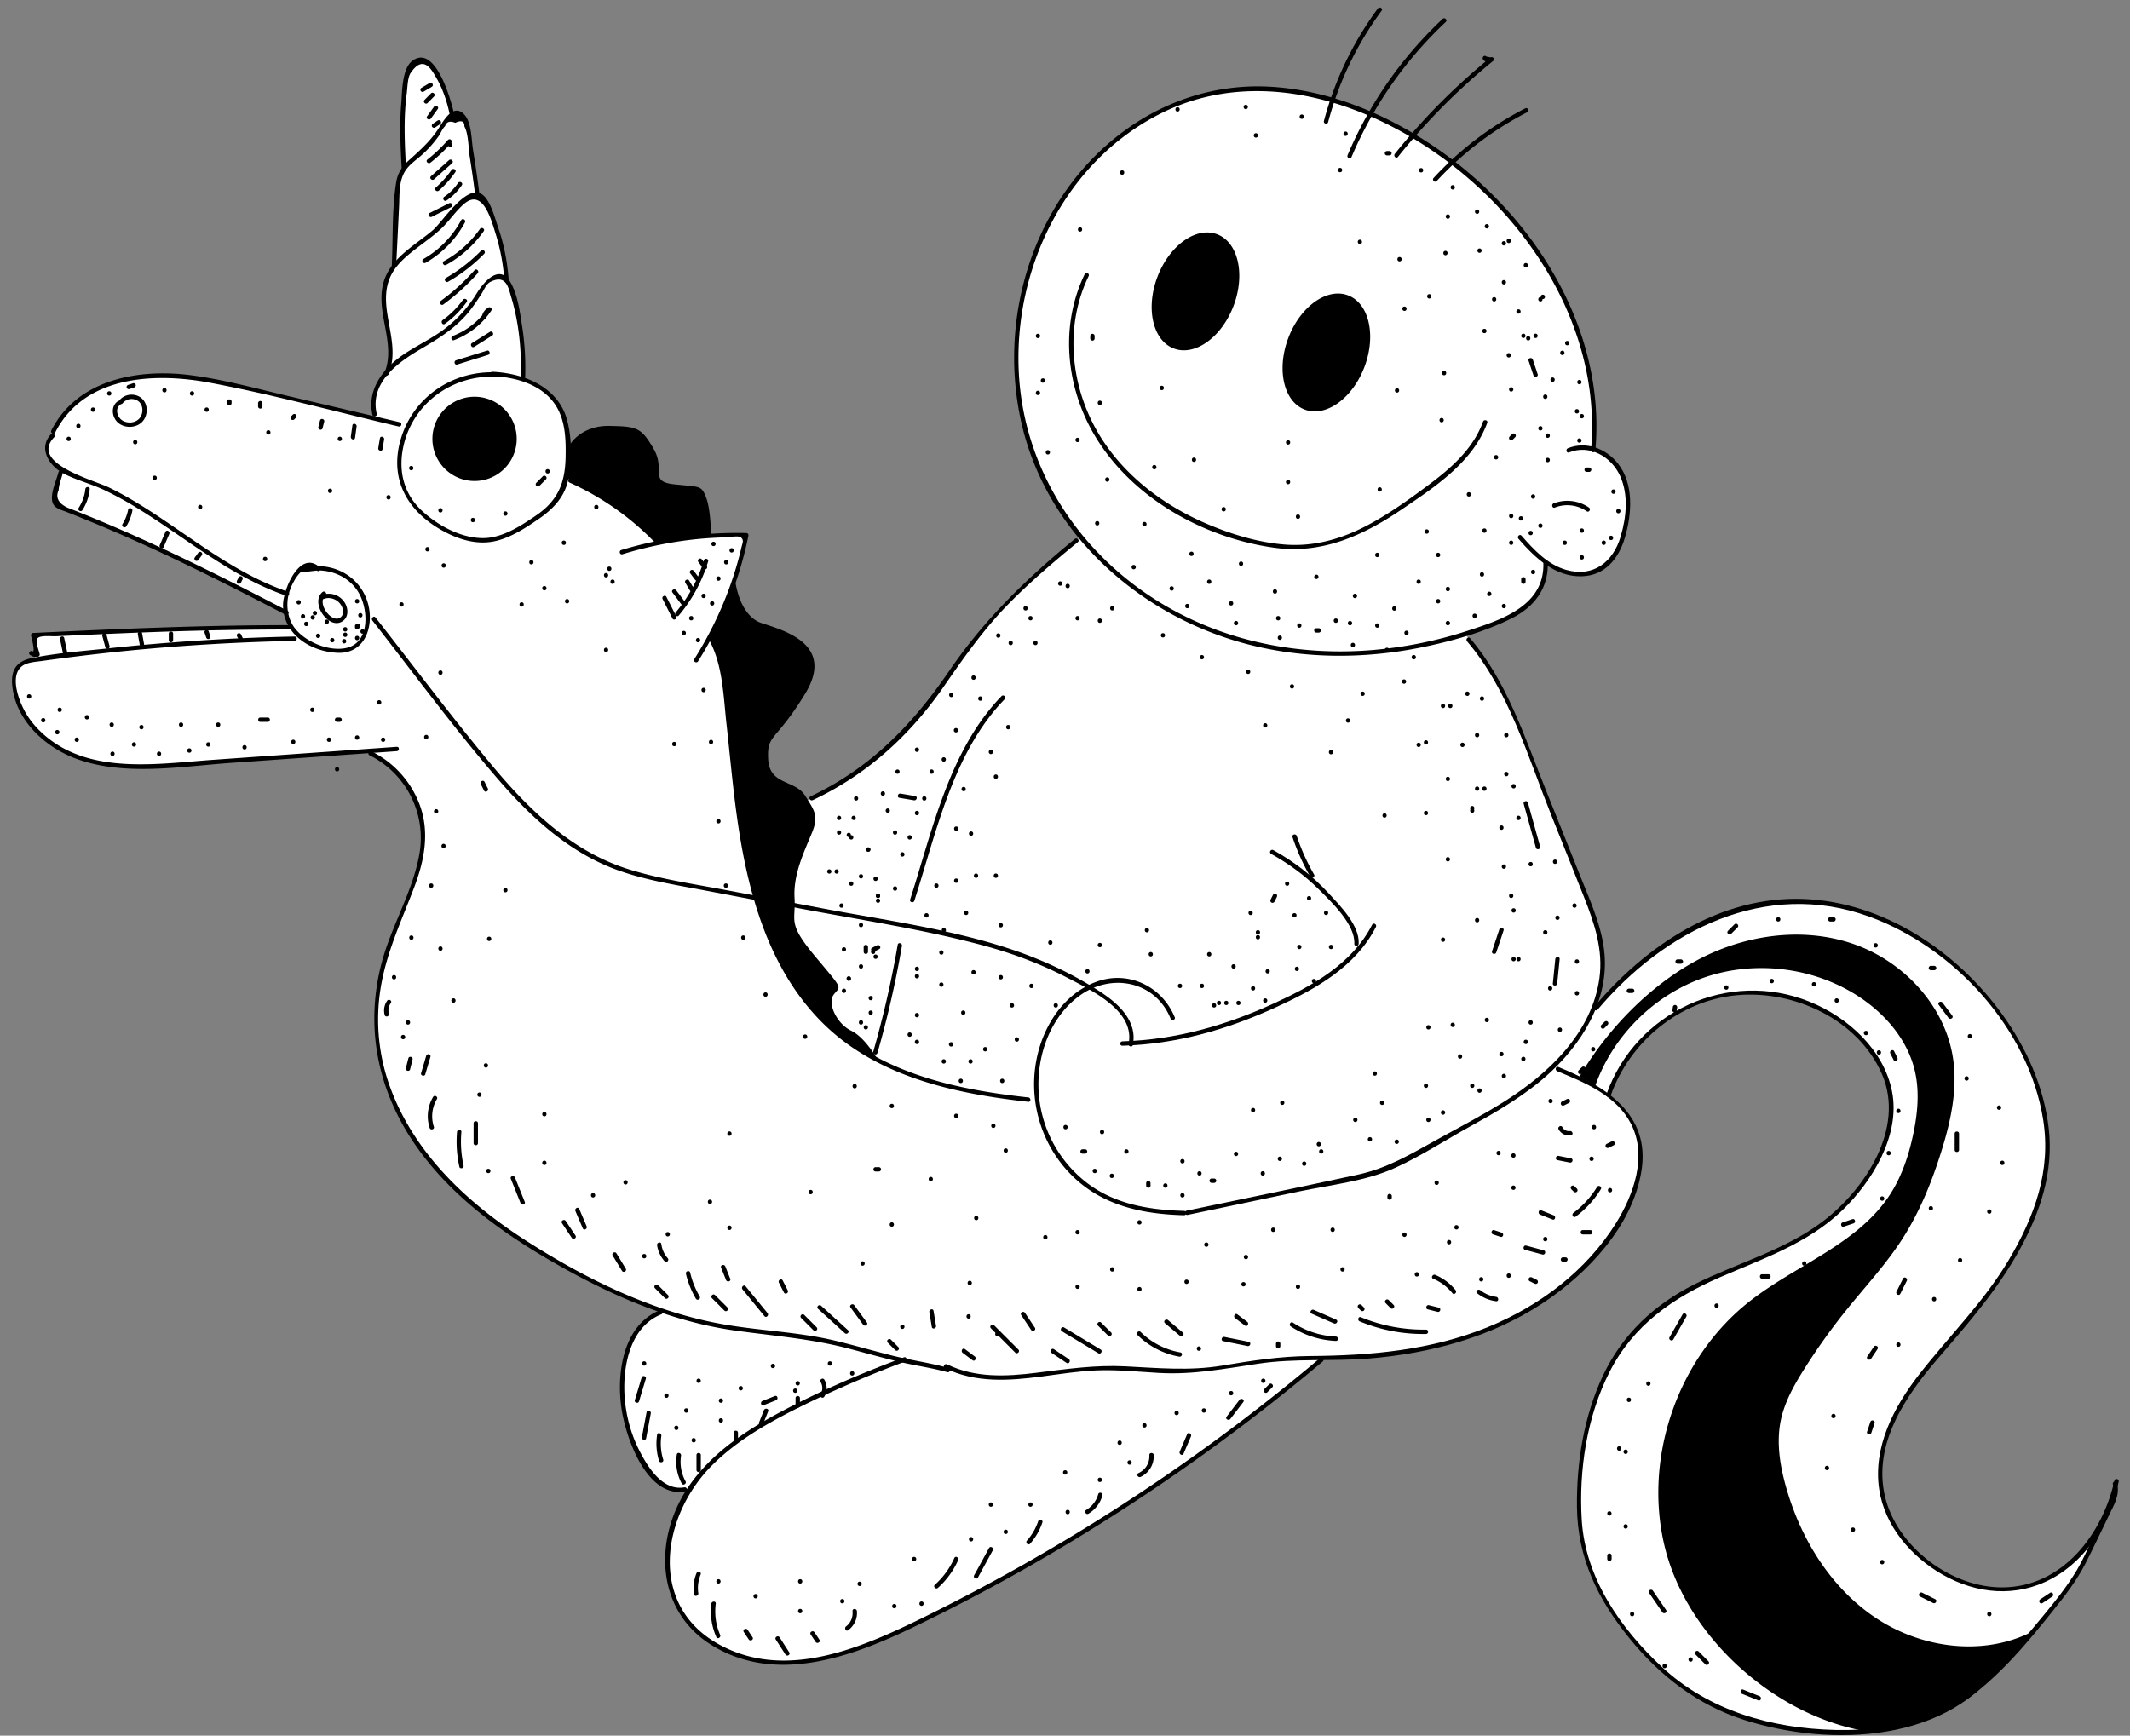 <svg width="173" height="141" fill="none" xmlns="http://www.w3.org/2000/svg"><rect width="100%" height="100%" fill="#808080" stroke="none"/><path d="M107.112 110.627s-6.828 5.502-9.1 7.111a1321.247 1321.247 0 01-6.788 4.746l-7.393 4.459-5.897 3.135-4.546 2.329-4.314 1.727-3.25.806-2.302.173s-2.492-.019-4.709-1.116c-2.216-1.098-3.435-2.459-4.207-4.574-.773-2.114-.326-4.512-.062-5.346.265-.834 1.368-2.97 1.368-2.97l-.503-.123s-.539.133-1.368-.283c-.83-.416-2.485-2.689-3.048-4.749-.562-2.06-.531-2.833-.468-4.073.064-1.241.483-2.672.886-3.331.402-.66 1.853-1.756 1.853-1.756l.595-.321-2.882-1.063-3.639-1.739-5.521-3.204-4.217-3.22-2.448-2.64-2.013-2.799-1.609-3.348-.805-2.93-.13-2.284.014-2.334.562-2.734 1.56-4.262 1.03-2.67.465-1.833.194-1.833-.466-2.155-1.174-2.074-1.576-1.53-1.434-.826-17.112 1.24s-1.84.258-4.86-.35c-3.02-.607-4.51-2.19-4.51-2.19L1.85 57.982l-.626-1.657-.13-1.306.397-.924 1.356-.557-.007-.154.05-.83-.083-.951 13.748-.591 7.095-.092-.463-1.248-6.24-3.114-5.805-2.707-5.982-2.533-.753-.612.229-1.528.425-1.07-.758-.515-.459-.657-.014-.759.272-.628.716-1.33 1.545-1.789s1.973-1.344 4.477-1.732c2.502-.385 5.278.015 6.594.23 1.316.215 12.902 3.054 12.902 3.054l.05-.574s-.038-1.382.231-1.958c.27-.577.967-1.529.967-1.529s.196-1.595.014-2.433c-.182-.84-.622-3.081-.366-4.116.255-1.035.84-1.826.84-1.826l.159-5.831s.158-1.472.34-1.668c.182-.194.34-.463.34-.463l-.208-1.472s-.096-3.63.147-4.92.645-2.177 1.035-2.239c.39-.061.84.012 1.278.499.437.486 1.205 2.702 1.205 2.702l.451 1.158h.718l.51 1.205.707 5.453s.669.316 1.12 1.29c.451.973.912 2.641 1.047 3.652.134 1.012.134 1.839.134 1.839s1.023 2.081 1.267 3.969c.243 1.887.134 4.09.134 4.09s1.68.62 2.356 1.32c.675.702 1.33 2.599 1.346 3.291.015.69-.196 3.152-.196 3.152s3.346 1.59 5.073 2.882c1.725 1.29 2.58 2.627 2.58 2.627s2.266-.465 4.248-.555c1.98-.09 2.511-.123 2.577.003.069.125.168.538-.167 1.668-.338 1.129-2.27 6.639-2.27 6.639l.928 3.29 1.138 9.751 5.212.253 1.16-.484s2.975-1.498 4.853-3.209c1.878-1.71 3.525-3.461 5.34-6.015 1.814-2.554 3.841-5.17 5.022-6.332 1.182-1.162 5.55-5.044 5.55-5.044l.655-.465s-1.226-1.262-2.12-2.772c-.893-1.51-1.965-3.822-2.513-6.029-.549-2.207-.69-4.848-.69-4.848s.016-3.518.524-5.81c.508-2.291 1.278-4.812 2.59-6.894 1.311-2.081 1.977-2.939 3.744-4.812 1.768-1.874 5.654-3.745 5.654-3.745s2.87-1.33 5.583-1.418c2.712-.087 6.509.227 8.609 1.12 2.101.893 4.952 1.907 7.719 4.06 2.767 2.151 5.337 4.375 7.56 7.595 2.223 3.22 2.713 4.357 3.764 7.017 1.051 2.66 1.207 6.58 1.207 7.577v1.864s1.448.555 2.053 1.642c.605 1.089.808 2.847.529 4.193-.281 1.347-.786 2.902-1.542 3.537a3.404 3.404 0 01-2.826.766c-1.099-.185-2.07-.96-2.07-.96s-.226 1.9-.85 2.64c-.624.739-2.323 2.024-3.787 2.542-1.468.52-1.973.661-1.973.661l1.311 1.874 1.503 2.41 1.405 3.064 1.869 4.702 2.878 7.264 1.703 4.478.437 2.176-.08 1.949-.697 2.466.936-.697 2.766-2.825 3.84-2.687 3.621-1.611 4.118-.895s3.065-.18 6.148.756c3.083.935 4.697 2.03 5.97 2.906 1.274.876 2.386 1.776 4.737 4.467s3.539 5.784 3.539 5.784 1.229 3.305 1.271 5.212c.043 1.907-.212 5.276-1.419 7.267-1.208 1.992-2.67 4.662-2.67 4.662l-3.75 4.576-3.284 4.068-1.715 2.987-.678 2.351-.149 2.076.636 2.627 1.42 2.226 1.8 1.715 1.519 1.002 1.233.567 1.822.551 2.183.148 1.59-.297 1.864-.806 2.351-1.885.827-.7-.785 1.801-2.435 3.558-2.67 2.944-5.826 5.063-6.377 1.757-2.691.171-3.369-.298-3.579-.742-3.008-1.229s-2.5-1.164-4.725-3.347c-2.226-2.183-2.987-3.391-3.835-4.726-.848-1.334-1.441-2.542-1.991-4.704-.551-2.161-.319-5.677-.319-5.677s.276-3.241.827-4.978c.55-1.736 1.885-4.555 1.885-4.555l2.077-2.648 2.584-2.205 2.543-1.462 4.299-1.779 2.862-1.335 1.701-.957 1.616-1.205s1.835-1.425 3.286-3.697c1.453-2.273 1.67-4.877 1.67-4.877s-.054-2.247-.739-3.452c-.685-1.204-1.659-2.842-3.74-4.266-2.082-1.425-4.631-1.808-4.631-1.808s-3.095-.357-4.739.029c-1.645.382-4.298 1.736-5.252 2.617-.955.882-2.193 2.155-2.379 2.566-.187.411-1.574 2.901-1.574 2.901s2.02 1.413 2.483 3.447c.463 2.035-.111 4.378-.883 5.838-.775 1.46-2.765 4.333-4.733 5.905-1.968 1.568-4.465 2.941-6.565 3.869-2.101.929-4.82 1.614-7.804 2.08-2.984.465-5.871.276-5.871.276l-.083.317z" fill="#fff"/><path d="M127.345 36.414c1.474-.595 3.1.022 4.064 1.243 1.316 1.67 1.132 4.111.562 6.032-.505 1.706-1.621 3.086-3.515 3.128-2.169.05-3.802-1.52-5.127-3.048-.149-.172.101-.423.25-.25 1 1.153 2.134 2.358 3.65 2.785 2.198.617 3.795-.663 4.4-2.71.465-1.57.652-3.378-.034-4.909-.706-1.578-2.471-2.608-4.155-1.93-.211.087-.303-.255-.095-.34z" fill="#000"/><path d="M129.223 36.573c.74-8.361-3.449-16.302-9.587-21.76-6.719-5.977-16.845-9.916-25.42-5.564-7.692 3.903-11.883 12.531-11.47 20.97.423 8.62 5.763 15.974 13.39 19.792 4.665 2.337 9.929 3.211 15.115 2.816a34.275 34.275 0 007.99-1.597c2.772-.9 6.268-2.041 6.11-5.575-.009-.23.345-.227.355 0 .094 2.119-1.09 3.664-2.937 4.583-2.209 1.099-4.69 1.805-7.097 2.31-4.919 1.033-10.105 1.007-14.953-.377-8.369-2.391-15.563-8.85-17.67-17.448-2.084-8.494.678-18.03 7.579-23.567 3.534-2.835 7.884-4.347 12.425-4.116 4.853.248 9.55 2.219 13.528 4.933 7.96 5.43 13.873 14.705 12.997 24.593-.019.231-.373.233-.355.007z" fill="#000"/><path d="M88.419 22.433c-1.9 3.91-1.51 8.564.548 12.337 1.973 3.615 5.399 6.244 9.146 7.825 1.975.834 4.127 1.484 6.272 1.647 2.318.177 4.513-.44 6.557-1.503 1.795-.935 3.461-2.129 5.079-3.338 1.848-1.38 3.624-2.923 4.432-5.148.078-.213.421-.12.343.094-1.165 3.206-4.267 5.221-6.972 7.055-3.104 2.107-6.443 3.62-10.27 3.102-6.476-.874-13.108-4.907-15.634-11.12-1.453-3.578-1.51-7.632.19-11.131.101-.206.408-.026.309.18zm29.008-20.65a32.39 32.39 0 00-7.667 10.998c-.089.21-.394.029-.307-.18a32.595 32.595 0 017.721-11.07c.17-.154.421.097.253.252zm-5.21-.913a26.76 26.76 0 00-4.344 9.05c-.06.22-.4.128-.343-.094A27.056 27.056 0 01111.91.69c.137-.182.444-.005.307.18zm8.503 3.725c.119.021.234.043.352.066.168-.092.378.147.215.279a51.475 51.475 0 00-7.747 7.808c-.141.178-.392-.073-.25-.25a51.49 51.49 0 017.747-7.808l.215.278c-.321.177-.525.159-.78-.12-.156-.17.095-.423.248-.253zm3.334 4.515a26.456 26.456 0 00-7.364 5.595c-.156.167-.407-.083-.251-.25a26.695 26.695 0 017.438-5.65c.201-.106.38.201.177.305zm4.82 32.426a2.76 2.76 0 00-2.59-.3c-.212.08-.304-.262-.094-.342a3.092 3.092 0 012.861.335c.189.128.012.435-.177.307zM39.99 30.2c2.597.117 5.387 1.244 6.089 3.989.382 1.495.39 3.407.04 4.91-.312 1.341-1.248 2.291-2.353 3.052-1.127.775-2.448 1.642-3.823 1.862-1.538.248-3.102-.338-4.397-1.132-2.681-1.644-3.924-4.23-2.96-7.326 1.056-3.398 4.302-5.503 7.813-5.302.227.012.23.368 0 .354-3.627-.208-6.932 2.155-7.66 5.772-.396 1.968.086 3.804 1.581 5.162 1.295 1.177 3.1 2.16 4.881 2.174 1.578.014 3.123-1 4.385-1.871 1.725-1.19 2.308-2.601 2.353-4.688.038-1.807-.047-3.68-1.45-4.999-1.196-1.122-2.909-1.53-4.499-1.602-.227-.01-.229-.363 0-.354zm16.402 23.346c1.77-2.812 3.085-5.878 3.839-9.115.08-.347.215-.53-.06-.782-.162-.151-1.063 0-1.337.007-.89.026-1.779.087-2.665.189a31.847 31.847 0 00-5.613 1.181c-.22.066-.312-.276-.095-.342a32.47 32.47 0 0110.155-1.38c.12.002.194.11.17.224a30.487 30.487 0 01-4.09 10.197c-.118.192-.425.014-.304-.18z" fill="#000"/><path d="M53.197 44.079a22.396 22.396 0 00-6.946-4.879c-.208-.095-.028-.4.18-.307a22.67 22.67 0 017.017 4.935c.158.163-.093.414-.25.25zm-20.819-9.434c-5.08-1.193-10.154-2.573-15.284-3.547-4.5-.855-10.263-.618-12.616 4.05-.102.203-.409.024-.307-.18 2.084-4.132 7.031-5.03 11.225-4.5 2.698.34 5.348 1.077 7.992 1.698L32.47 34.3c.224.057.13.397-.092.345zm-7.615 11.456c2.082-.46 4.225.518 5.004 2.561.728 1.912.022 4.487-2.37 4.371-2.192-.106-4.394-1.5-4.408-3.87-.007-1.228 1.356-4.567 2.998-3.062.168.154-.083.404-.25.25l-1.347.159c-.2.21-.369.444-.506.695a4.328 4.328 0 00-.448 1.117c-.194.81-.09 1.746.34 2.462.76 1.264 2.899 2.209 4.392 1.845 1.904-.465 1.743-3.126.976-4.453-.865-1.498-2.654-2.094-4.286-1.732-.222.047-.317-.293-.095-.343z" fill="#000"/><path d="M23.27 48.405c-4.394-1.505-7.929-4.513-11.818-6.94a29.969 29.969 0 00-2.95-1.639c-1.075-.513-2.257-.803-3.313-1.344-1.172-.6-2.13-2.06-1.044-3.209.156-.165.406.085.25.25-2.003 2.12 3.161 3.45 4.456 4.079 1.633.794 3.164 1.774 4.664 2.792 3.15 2.134 6.211 4.425 9.85 5.67.215.074.123.416-.095.34zm34.55 3.258c1.017 1.732 1.144 3.823 1.383 5.776.272 2.238.472 4.482.73 6.72.517 4.465 1.285 8.97 3.237 13.06 1.81 3.797 4.597 6.906 8.366 8.834 3.707 1.895 7.881 2.648 11.983 3.1.224.023.227.38 0 .354-6.056-.666-12.482-2.072-16.893-6.594-4.569-4.688-6.121-11.348-6.913-17.635-.271-2.161-.47-4.33-.71-6.494-.254-2.283-.3-4.912-1.49-6.942-.115-.198.192-.378.308-.18zm-25.593 9.36l-13.536.957c-4.058.288-8.606 1.104-12.53-.354-2.512-.936-4.856-3.088-5.158-5.871-.14-1.28.286-2.027 1.57-2.292 2.047-.42 4.192-.572 6.266-.796a174.064 174.064 0 0115.09-.957c.23-.005.23.35 0 .354-4.888.102-9.771.397-14.634.91a179.713 179.713 0 00-5.868.72c-.492.071-1.167.095-1.59.39-1.068.74-.345 2.7.122 3.594.43.822 1.047 1.536 1.756 2.13 3.716 3.127 9.117 2.236 13.573 1.92l14.934-1.057c.232-.019.232.336.005.352z" fill="#000"/><path d="M5.09 38.47c-.1.413-.312.914-.324 1.344-.27.59-.035 1.066.704 1.422l.629.248c.772.308 1.543.624 2.308.946a138.52 138.52 0 014.924 2.192c3.385 1.58 6.712 3.28 10.027 5.002.203.106.023.41-.18.307-3.842-1.999-7.704-3.962-11.65-5.75a131.52 131.52 0 00-6.155-2.604c-.356-.14-.852-.25-1.049-.624-.352-.673.263-1.92.421-2.578.057-.22.4-.127.345.095zM2.638 52.905c.255.137-.088-1.153-.114-1.259a.18.18 0 01.17-.224c6.934-.336 13.869-.633 20.81-.638.23 0 .23.354 0 .354a313.91 313.91 0 00-11.057.21c-1.744.062-3.485.137-5.228.215-.896.04-1.794.083-2.689.126-.321.016-1.269-.097-1.477.163-.205.257.095.95.168 1.278a.18.18 0 01-.17.224c-.35.017-.29.026-.598-.14-.196-.112-.016-.417.185-.309zm92.434 29.831c-1.25-3.046-4.806-3.717-7.367-1.862-2.381 1.722-3.463 4.763-3.355 7.626a10.1 10.1 0 003.455 7.202c2.355 2.06 5.32 2.584 8.36 2.667.228.007.23.362 0 .354-3.394-.092-6.643-.775-9.124-3.248-2.303-2.297-3.392-5.571-2.957-8.794.385-2.868 2.04-5.774 4.838-6.877 2.627-1.035 5.434.264 6.493 2.842.085.205-.258.298-.343.09z" fill="#000"/><path d="M119.402 51.845c2.956 3.466 4.397 7.938 6.063 12.106.985 2.466 1.972 4.93 2.957 7.397.856 2.136 1.862 4.324 1.926 6.662.109 3.967-2.412 7.528-5.377 9.928-1.718 1.39-3.634 2.507-5.564 3.57-2.011 1.108-3.993 2.408-6.079 3.357-2.415 1.101-5.276 1.39-7.856 1.933l-9.013 1.897c-.222.047-.317-.295-.095-.342 4.65-.979 9.307-1.924 13.949-2.935 2.384-.52 4.276-1.665 6.382-2.83 1.861-1.03 3.756-2.006 5.554-3.147 3.584-2.273 7.055-5.574 7.66-9.992.314-2.287-.409-4.434-1.238-6.535-.884-2.235-1.784-4.463-2.677-6.695-1.907-4.77-3.454-10.152-6.842-14.124-.147-.172.101-.423.25-.25z" fill="#000"/><path d="M91.157 84.597c4.357-.13 8.406-1.29 12.35-3.102 3.123-1.434 6.319-3.194 7.94-6.374.104-.203.409-.023.307.18-1.646 3.232-4.888 5.041-8.068 6.501-3.995 1.836-8.113 3.02-12.527 3.15-.229.007-.229-.347-.002-.355z" fill="#000"/><path d="M109.999 76.673c.09-1.557-1.871-3.414-2.878-4.415-1.153-1.149-2.464-2.103-3.884-2.892-.198-.111-.021-.418.18-.307 1.668.928 3.185 2.086 4.479 3.492.95 1.03 2.545 2.63 2.457 4.122-.011.227-.366.227-.354 0z" fill="#000"/><path d="M106.424 71.223a17.496 17.496 0 01-1.446-3.218c-.073-.218.27-.31.343-.095a16.922 16.922 0 001.41 3.133c.112.198-.193.376-.307.18zM30.497 50.162c3.176 4.052 6.266 8.187 9.566 12.137 3.018 3.61 6.488 6.934 11.086 8.347 2.56.787 5.247 1.174 7.874 1.673l7.795 1.479c5.098.966 10.364 1.67 15.3 3.317 2.535.846 5.013 1.992 7.253 3.459 1.479.968 3.024 2.381 2.64 4.311-.046.225-.388.13-.343-.094.54-2.698-3.093-4.38-5.026-5.384-2.197-1.14-4.517-1.997-6.908-2.635-4.865-1.3-9.902-2.046-14.844-2.984l-7.794-1.479c-2.375-.45-4.794-.831-7.07-1.672-3.81-1.413-6.849-4.192-9.471-7.216-3.62-4.174-6.904-8.663-10.31-13.01-.137-.175.11-.426.252-.249zm-.309 10.888a7.916 7.916 0 013.927 4.408c.796 2.228.335 4.505-.485 6.656-.985 2.594-2.157 5.077-2.658 7.83a16.01 16.01 0 00.81 8.635c2.028 5.294 6.304 9.235 10.982 12.233 4.723 3.029 9.958 5.614 15.499 6.684 3.173.612 6.405.664 9.556 1.417 1.55.371 3.079.82 4.622 1.208 1.519.382 3.083.588 4.593 1.009.22.061.125.404-.095.342-1.302-.361-2.646-.539-3.96-.853-1.408-.338-2.8-.739-4.2-1.101-3.003-.775-6.025-.999-9.082-1.427-5.361-.751-10.38-3-15.026-5.701-4.315-2.507-8.46-5.592-11.23-9.816-2.852-4.35-3.775-9.359-2.431-14.4.791-2.968 2.483-5.687 3.038-8.711a7.5 7.5 0 00-4.04-8.109c-.203-.101-.023-.406.18-.305z" fill="#000"/><path d="M76.922 110.839c2.302 1.12 4.81.99 7.282.68 2.403-.3 4.742-.642 7.173-.52 2.667.135 5.235.385 7.893-.059 2.403-.404 4.697-.758 7.143-.777 4.935-.035 9.837-.473 14.452-2.36 4.179-1.711 7.98-4.567 10.383-8.432 1.444-2.328 2.566-5.444 1.226-8.069-1.164-2.287-3.749-3.366-5.998-4.28-.208-.086-.118-.428.094-.343 3.783 1.538 7.523 3.806 6.741 8.496-.74 4.448-4.352 8.259-7.974 10.667-4.189 2.785-9.165 4.111-14.135 4.522-2.989.246-6.013-.024-8.985.418-2.748.409-5.29.912-8.088.754-1.68-.095-3.357-.274-5.041-.208-1.5.059-2.987.3-4.473.496-2.677.35-5.375.539-7.867-.676-.208-.104-.029-.409.174-.309zM129.5 81.774c4.191-4.98 10.209-8.99 16.949-8.746 6.483.233 12.432 4.2 16.156 9.35 1.968 2.722 3.409 5.914 3.792 9.272.404 3.539-.657 6.764-2.344 9.835-1.805 3.287-4.187 6.018-6.622 8.839-2.644 3.062-5.333 6.969-4.333 11.241.959 4.104 5.4 7.44 9.582 7.393 4.855-.055 8.083-4.322 9.058-8.685.05-.222.393-.128.343.094-.721 3.223-2.469 6.273-5.448 7.884-2.859 1.545-6.07 1.252-8.85-.328-2.561-1.458-4.711-3.958-5.156-6.939-.51-3.412 1.179-6.663 3.209-9.276 2.436-3.137 5.245-5.876 7.293-9.313 2.115-3.549 3.483-7.272 2.816-11.447-1.176-7.376-7.236-13.994-14.166-16.5-8.392-3.036-16.597 1.129-22.026 7.579-.149.172-.397-.08-.253-.253z" fill="#000"/><path d="M130.478 88.897c2.37-6.695 9.883-10.208 16.507-7.517 3.105 1.261 6.042 3.91 6.694 7.324.673 3.525-1.595 7.243-4.036 9.608-2.785 2.701-6.473 3.941-9.958 5.456-3.806 1.653-7.026 3.891-8.952 7.678-1.85 3.636-2.507 7.981-2.263 12.028.283 4.697 3.144 8.82 6.511 11.948 3.842 3.572 8.921 4.994 14.079 5.117 5.131.123 10.627-1.38 13.493-5.973.12-.193.427-.016.307.18-4.295 6.885-14.188 7.213-21.171 4.987-3.795-1.209-6.876-3.586-9.361-6.66-2.561-3.166-4.201-6.516-4.246-10.641-.04-3.631.558-7.378 2.112-10.681 1.581-3.36 4.166-5.779 7.462-7.431 3.423-1.715 7.236-2.726 10.334-5.05 3.475-2.611 6.78-7.61 4.857-12.026-1.928-4.426-7.142-6.835-11.799-6.394-4.664.442-8.678 3.773-10.225 8.149-.078.206-.421.113-.345-.102z" fill="#000"/><path d="M171.949 120.485c.241.955-.225 1.73-.636 2.571-.654 1.337-1.28 2.693-1.961 4.016-.687 1.335-1.618 2.54-2.551 3.709-2.101 2.63-4.444 5.47-7.237 7.393-.189.13-.366-.177-.18-.307 2.531-1.744 4.652-4.286 6.594-6.637.969-1.171 1.933-2.379 2.713-3.69.446-.751.798-1.557 1.181-2.339.579-1.186 2.077-3.279 1.734-4.624-.057-.219.286-.314.343-.092z" fill="#000"/><path d="M129.575 88.189c1.435-4.05 4.785-7.374 8.844-8.777 4.061-1.404 8.746-.86 12.377 1.436 2.242 1.418 4.125 3.565 4.728 6.15.397 1.699.224 3.485-.142 5.19-.364 1.709-.928 3.396-1.88 4.86-2.616 4.024-7.589 5.692-11.369 8.648-5.886 4.599-8.706 12.788-6.904 20.039 1.803 7.251 8.85 13.58 16.208 14.887 0 0 4.127.12 8.269-2.835 4.144-2.958 5.084-5.103 5.084-5.103-3.957 1.883-8.867 1.162-12.5-1.288-3.634-2.45-6.063-6.426-7.242-10.648-.489-1.746-.779-3.596-.409-5.371.315-1.495 1.08-2.854 1.895-4.148a50.71 50.71 0 013.421-4.794c1.519-1.888 3.18-3.671 4.499-5.703 1.429-2.202 2.428-4.657 3.213-7.164.756-2.414 1.323-4.959.978-7.466-.598-4.342-4.026-8.028-8.175-9.438-4.148-1.41-8.85-.709-12.703 1.382-3.854 2.09-7.263 5.637-9.481 9.417l1.289.726zM30.252 33.707c-.454-1.985.794-3.688 2.35-4.791 1.014-.716 2.146-1.243 3.166-1.95a10.447 10.447 0 002.935-3.111c.6-.969 1.876-2.486 2.78-.886.586 1.035.761 2.476.94 3.631a22.06 22.06 0 01.232 4.045c-.007.227-.361.23-.354 0 .066-2.204-.147-4.442-.794-6.558-.21-.693-.387-1.834-1.675-1.189-.343.17-.525.664-.728.978-.41.631-.812 1.245-1.32 1.803-1.054 1.155-2.337 1.928-3.674 2.712-1.874 1.099-4.08 2.731-3.513 5.221.05.225-.293.32-.345.095z" fill="#000"/><path d="M31.223 30.302c.954-2.362-.674-4.755-.125-7.158.477-2.1 2.535-3.161 4.051-4.44.782-.659 2.677-3.709 3.953-2.948.725.432 1.106 2.003 1.37 2.762.456 1.316.716 2.674.832 4.061.019.227-.336.227-.355 0a16.336 16.336 0 00-.69-3.577c-.337-1.06-1.018-3.763-2.565-2.44-.678.58-1.17 1.349-1.812 1.965-.558.537-1.191.988-1.805 1.453-.799.61-1.647 1.25-2.176 2.127-.643 1.067-.622 2.251-.437 3.442.252 1.633.746 3.244.099 4.848-.083.21-.425.118-.34-.095z" fill="#000"/><path d="M31.82 21.599c.11-2.233 0-4.608.362-6.81.127-.777.508-1.301 1.087-1.821.893-.8 1.715-1.538 2.372-2.563.392-.612 1.172-2.02 2.043-1.13.636.65.6 2.086.738 2.92.189 1.142.354 2.287.5 3.436.029.224-.326.224-.354 0a91.412 91.412 0 00-.413-2.89c-.111-.692-.097-1.86-.435-2.471.007-.428-.241-.527-.744-.295-.433-.18-.71-.088-.83.276-.215.191-.356.581-.526.818-.35.486-.742.94-1.177 1.353-.413.392-.9.718-1.285 1.141-.801.882-.69 2.096-.745 3.209-.077 1.609-.158 3.22-.236 4.829-.014.224-.368.227-.357-.002z" fill="#000"/><path d="M32.621 13.63c-.09-1.73-.18-3.469-.033-5.198.08-.964.05-2.875.92-3.504 1.904-1.38 3.194 3.419 3.397 4.447.045.222-.298.319-.343.094-.215-1.08-.548-2.148-1.1-3.104-.388-.671-1.062-1.992-2.11-.435-.256.38-.256 1.224-.317 1.67-.267 2.001-.163 4.024-.062 6.032.014.225-.34.225-.352-.002zm-6.528 34.73a1.534 1.534 0 011.718.354c.432.442.612 1.305.047 1.727-1.1.825-2.712-1.443-1.672-2.336.172-.15.422.101.25.25-.77.662.576 2.41 1.26 1.763.36-.34.091-.952-.211-1.22-.328-.29-.806-.408-1.217-.229-.203.088-.383-.217-.175-.31zm55.505 8.444c-4.198 4.335-5.54 10.8-7.333 16.37-.069.217-.412.123-.343-.094 1.812-5.633 3.175-12.14 7.423-16.527.163-.165.414.085.253.25zm-8.342 20.037a81.747 81.747 0 01-1.99 8.7c-.063.219-.404.124-.342-.095a81.747 81.747 0 001.99-8.7c.04-.222.38-.127.342.095zm14.291-32.803c-1.977 1.617-3.924 3.275-5.708 5.104-1.987 2.039-3.584 4.32-5.198 6.653-2.745 3.969-6.24 7.144-10.629 9.207-.206.097-.385-.208-.18-.307 4.827-2.268 8.277-5.81 11.244-10.166 2.842-4.175 6.32-7.556 10.22-10.743.175-.14.428.108.251.252zm19.889 66.567c-10.16 8.55-21.368 15.865-33.337 21.625-4.985 2.398-11.088 4.612-16.264 1.439-4.595-2.816-4.765-8.652-1.947-12.841 1.805-2.684 4.579-4.55 7.386-6.055 3.26-1.746 6.681-3.211 10.145-4.503.215-.081.307.262.094.342a89.394 89.394 0 00-8.687 3.759c-2.502 1.25-4.983 2.663-6.977 4.654-4.066 4.059-5.264 11.277.452 14.509 5.455 3.083 11.673.34 16.753-2.162a158.597 158.597 0 0015.657-8.852 159.6 159.6 0 0016.472-12.163c.175-.149.427.099.253.248z" fill="#000"/><path d="M55.673 121.168c-3.194.56-4.888-4.491-5.212-6.861-.385-2.816.161-6.679 3.152-7.874.213-.085.305.257.095.342-2.623 1.049-3.185 4.451-2.956 6.946.13 1.418.513 2.805 1.155 4.076.68 1.351 1.89 3.345 3.674 3.033.222-.042.317.3.092.338zm87.138 16.966c-.44-.177-.879-.354-1.319-.529-.208-.085-.118-.428.095-.343.439.177.879.355 1.318.529.208.085.118.428-.094.343zm-4.305-2.927l-.791-.792c-.161-.161.089-.411.25-.25l.792.791c.16.161-.09.411-.251.251zm-3.492-4.232c-.357-.522-.716-1.046-1.072-1.569-.13-.189.177-.366.307-.179.356.522.716 1.046 1.072 1.569.128.189-.179.366-.307.179zm-2.977-6.795c-.229 0-.229-.354 0-.354s.229.354 0 .354zm0-6.064c-.229 0-.229-.355 0-.355s.229.355 0 .355zm1.846-5.538c-.23 0-.23-.355 0-.355.229 0 .229.355 0 .355zm1.719-3.946l1.054-1.847c.114-.199.418-.019.307.179l-1.053 1.848c-.114.198-.421.021-.308-.18zm3.821-2.384c-.229 0-.229-.354 0-.354.227 0 .227.354 0 .354zm3.69-2.729h.527c.229 0 .229.355 0 .355h-.527c-.227 0-.227-.355 0-.355zm3.431-.699c-.229 0-.229-.354 0-.354.227 0 .227.354 0 .354zm3.116-3.513c.265-.088.527-.175.791-.265.218-.073.31.27.095.343-.265.087-.527.175-.792.264-.217.071-.309-.271-.094-.342zm3.213-1.763c-.229 0-.229-.354 0-.354.227 0 .227.354 0 .354zm13.809 32.163c-.264.174-.526.352-.791.526-.191.128-.369-.179-.18-.307.265-.175.527-.352.792-.527.191-.125.368.182.179.308zm-5.107 1.594c-.23 0-.23-.354 0-.354.229 0 .229.354 0 .354zm-4.572-1.077l-1.056-.527c-.203-.102-.024-.409.179-.307l1.056.527c.204.101.024.408-.179.307zm-4.13-3.142c-.229 0-.229-.355 0-.355.227 0 .227.355 0 .355zm-2.374-2.637c-.23 0-.23-.354 0-.354.229 0 .229.354 0 .354zm-2.11-5.011c-.229 0-.229-.354 0-.354s.229.354 0 .354zm.527-4.22c-.229 0-.229-.354 0-.354s.229.354 0 .354zm2.747-5.013c.175-.265.352-.527.527-.792.126-.189.433-.011.307.18-.174.265-.352.527-.526.792-.126.189-.433.011-.308-.18zm2.375-5.276l.527-1.056c.101-.203.408-.023.307.18l-.527 1.056c-.104.203-.409.026-.307-.18zm2.79-6.589c-.229 0-.229-.354 0-.354s.229.354 0 .354zm1.933-4.924v-1.318c0-.23.354-.23.354 0v1.318c0 .227-.354.227-.354 0zm.968-5.625c-.229 0-.229-.355 0-.355.23 0 .23.355 0 .355zm-1.472-5.098c-.264-.352-.526-.705-.791-1.057-.137-.181.17-.359.307-.18.265.353.527.705.792 1.057.137.182-.173.36-.308.18zm-6.61 33.619c.087-.264.175-.527.264-.791.071-.215.414-.123.343.094-.087.265-.175.527-.265.792-.073.215-.415.123-.342-.095zm2.544-6.896c-.229 0-.229-.355 0-.355.227 0 .227.355 0 .355zm2.902-3.693c-.229 0-.229-.354 0-.354.226 0 .226.354 0 .354zm2.109-3.163c-.229 0-.229-.355 0-.355.227 0 .227.355 0 .355zm2.373-3.956c-.23 0-.23-.354 0-.354.229 0 .229.355 0 .355zm1.056-3.957c-.23 0-.23-.354 0-.354.226 0 .229.354 0 .354zm-.265-4.484c-.229 0-.229-.355 0-.355s.229.355 0 .355zm-2.372-5.8c-.229 0-.229-.355 0-.355.227 0 .227.355 0 .355zm-2.901-5.541h-.265c-.092 0-.182-.08-.177-.177.005-.097.078-.177.177-.177h.265c.092 0 .182.08.177.177-.005.097-.078.177-.177.177zm-4.749-1.845c-.229 0-.229-.354 0-.354s.229.354 0 .354zm-3.691-2.464h.265c.092 0 .182.08.177.177a.18.18 0 01-.177.177h-.265c-.092 0-.181-.08-.177-.177a.179.179 0 01.177-.177zm-4.219.354c-.229 0-.229-.354 0-.354.227 0 .227.354 0 .354zm-3.305.475l-.527.527c-.161.16-.411-.09-.251-.25l.527-.527c.163-.16.414.09.251.25zm-4.872 2.599h.264c.093 0 .182.08.178.178a.18.18 0 01-.178.177h-.264c-.092 0-.182-.08-.177-.177a.181.181 0 01.177-.178zm-3.955 2.375h.264c.093 0 .182.08.178.177-.005.097-.078.177-.178.177h-.264c-.092 0-.182-.08-.177-.177a.18.18 0 01.177-.177zm-1.722 2.938l-.265.265c-.066.066-.187.071-.25 0-.064-.07-.071-.18 0-.25l.264-.265c.066-.066.187-.07.251 0a.18.18 0 010 .25zm-1.179 2.162c-.23 0-.23-.354 0-.354.226 0 .226.354 0 .354zm-.667 1.531l-.264.265c-.066.066-.187.07-.251 0-.063-.07-.071-.18 0-.25l.265-.265c.066-.066.187-.07.25 0 .064.07.071.18 0 .25zm7.105-4.916c.014-.085.028-.172.04-.258.014-.092.135-.15.217-.122.099.033.14.12.123.217a11.41 11.41 0 00-.04.257c-.014.093-.135.152-.217.123-.1-.033-.14-.12-.123-.217zm4.375-1.626c-.229 0-.229-.354 0-.354.227 0 .227.354 0 .354zm3.691-.526c-.23 0-.23-.355 0-.355.229 0 .229.355 0 .355zm3.428.265c-.229 0-.229-.355 0-.355s.229.354 0 .354zm1.847 1.317c-.229 0-.229-.354 0-.354.227 0 .229.354 0 .354zm2.375 2.637c-.229 0-.229-.354 0-.354.227 0 .227.354 0 .354zm1.053 1.583c-.229 0-.229-.354 0-.354.23 0 .23.354 0 .354zm1.234-.279l.264.527c.102.203-.203.383-.307.18l-.264-.527c-.102-.206.205-.385.307-.18zm.349 5.026c-.229 0-.229-.355 0-.355.227 0 .227.355 0 .355zm-.791 3.428c-.229 0-.229-.355 0-.355.227 0 .229.355 0 .355zm-21.098 20.044c-.229 0-.229-.354 0-.354.227 0 .227.354 0 .354zm-.792 3.955c-.229 0-.229-.354 0-.354.227 0 .23.354 0 .354zm-.791 5.276c-.229 0-.229-.355 0-.355.227 0 .229.355 0 .355zm-.177 3.515v-.264c0-.092.08-.182.177-.177a.179.179 0 01.177.177v.264c0 .092-.08.182-.177.178-.097-.005-.177-.078-.177-.178zm2.022 4.659c-.229 0-.229-.354 0-.354s.229.354 0 .354zm2.639 4.22c-.229 0-.229-.355 0-.355.227 0 .227.355 0 .355zm2.11-.527c-.229 0-.229-.354 0-.354.227 0 .227.354 0 .354zM35.069 7.052l-.662.392c-.196.116-.375-.189-.18-.307l.663-.392c.198-.116.375.191.179.307zm.184.785l-.524.529c-.16.163-.411-.088-.25-.25.174-.178.349-.355.524-.53.16-.163.41.087.25.25zm.3 1.02c-.184.258-.37.513-.555.77-.132.184-.44.007-.307-.18.184-.257.37-.512.555-.77.135-.181.442-.004.307.18zm.18 1.236a22.98 22.98 0 00-.395.264c-.08.052-.196.017-.243-.063-.052-.088-.017-.19.064-.244.132-.087.264-.175.394-.264.08-.052.196-.017.244.063a.182.182 0 01-.064.244zm.789 1.828c-.243-.082-.338-.378-.132-.56.172-.15.399.078.25.25a11.93 11.93 0 01-1.677 1.6c-.178.14-.43-.11-.25-.25a12.144 12.144 0 001.677-1.6l.25.25c-.01-.009-.017-.02-.026-.03.218.073.125.416-.092.34zm.198 1.339c-.489.436-.978.868-1.464 1.303-.17.15-.42-.1-.25-.25.488-.436.977-.868 1.464-1.303.17-.15.42.1.25.25zm.26.724a8.295 8.295 0 01-1.334 1.498c-.17.149-.424-.1-.251-.25a7.91 7.91 0 001.28-1.428c.128-.186.435-.01.305.18zm.532 1.056a4.626 4.626 0 01-1.25 1.25c-.189.128-.366-.18-.18-.307a4.16 4.16 0 001.123-1.123c.127-.186.434-.009.307.18zm-.855 1.779c-.527.265-1.056.527-1.583.791-.203.102-.383-.203-.18-.307l1.583-.791c.203-.102.383.203.18.307zm1.105 1.248a8.307 8.307 0 01-3.191 3.279c-.199.113-.376-.192-.18-.307a7.95 7.95 0 003.064-3.155c.111-.196.416-.018.307.183zm1.527.708a8.998 8.998 0 01-3.053 2.743c-.2.109-.378-.196-.18-.307a8.564 8.564 0 002.925-2.615c.13-.184.438-.007.308.18zm.04 1.838a13.427 13.427 0 01-2.935 2.273c-.198.114-.375-.191-.18-.307a13.104 13.104 0 002.862-2.218c.16-.161.411.09.253.252zm-.529 1.583a17.413 17.413 0 01-2.8 2.54c-.184.135-.362-.172-.18-.307 1-.73 1.907-1.56 2.727-2.485.153-.17.404.082.253.252zm-.894 2.339a7.779 7.779 0 01-1.776 1.777c-.184.132-.362-.175-.18-.307a7.254 7.254 0 001.652-1.652c.13-.182.437-.004.304.182zm1.231 1.179c.074-.333.239-.555.527-.732.147-.09.343.094.244.243a6.344 6.344 0 01-3.034 2.408c-.213.082-.305-.26-.095-.343a5.949 5.949 0 002.824-2.244l.243.243a.645.645 0 00-.364.52c-.052.222-.394.13-.345-.095zm.834 1.55l-1.457.912c-.194.12-.371-.184-.18-.307l1.458-.912c.194-.12.37.187.18.307zm-.326 1.564l-2.509.782c-.217.069-.312-.274-.094-.342.836-.26 1.672-.523 2.509-.782.217-.067.312.276.094.342zM9.706 32.514c.442-.555 1.35-.612 1.855-.106.503.503.459 1.403-.042 1.89-.52.505-1.468.5-1.985-.012-.465-.463-.534-1.304.043-1.699.189-.13.366.177.18.307-.43.296-.232.967.131 1.227.423.304 1.097.264 1.444-.14.333-.39.324-1.096-.118-1.406a.938.938 0 00-1.257.19c-.142.179-.392-.074-.25-.251zm47.81 13.098a12.364 12.364 0 01-2.384 4.39c-.146.175-.397-.078-.25-.25a11.853 11.853 0 002.291-4.235c.067-.217.41-.122.343.095z" fill="#000"/><path d="M54.617 50.245c-.267-.527-.531-1.054-.798-1.578-.102-.203.203-.383.307-.18.267.527.531 1.054.798 1.579.102.203-.203.382-.307.18zm.794-1.055l-.794-1.055c-.137-.181.17-.359.307-.18l.794 1.055c.135.181-.172.359-.307.18zm.649-1.182c-.132-.22-.264-.44-.394-.66-.118-.195.19-.373.307-.179.133.22.265.44.395.66.118.195-.19.372-.307.179zm.388-.917l-.397-.527c-.056-.075-.012-.198.064-.243.09-.052.184-.014.243.064.133.174.265.352.397.526.057.076.012.199-.064.244-.09.052-.184.012-.243-.064zm.659-.924l-.397-.527c-.056-.075-.011-.198.064-.243.09-.052.184-.014.244.064l.396.527c.057.075.012.198-.063.243-.09.052-.185.012-.244-.064zM31.2 35.7c-.046.265-.088.528-.133.792-.038.225-.378.13-.343-.094l.133-.792c.037-.224.38-.13.342.095zm-2.236-1.053l-.127.924c-.031.224-.374.13-.343-.095l.128-.923c.03-.225.373-.13.342.094zm-2.632-.392c-.045.175-.087.352-.132.527-.055.222-.397.128-.343-.095l.133-.526c.056-.223.399-.128.342.094zm-2.299-.321l-.132.132c-.066.066-.187.07-.25 0-.064-.07-.071-.18 0-.25l.132-.133c.066-.066.186-.07.25 0a.182.182 0 010 .25zm-2.717-1.182v.265c0 .092-.08.182-.177.177-.097-.005-.177-.078-.177-.177v-.265c0-.092.08-.181.177-.177.095.005.177.078.177.177zm-2.861 0v-.132c0-.092.08-.182.177-.177.097.005.178.078.178.177v.132c0 .092-.08.182-.178.177a.18.18 0 01-.177-.177zm-2.856-.614c-.23 0-.23-.354 0-.354.229 0 .229.354 0 .354zm-2.24-.262c-.23 0-.23-.354 0-.354.227 0 .227.354 0 .354zm-2.459-.402c-.133.045-.265.088-.395.133-.09.03-.194-.036-.217-.123-.026-.097.033-.187.123-.218.132-.045.264-.087.394-.132.09-.03.194.035.217.123.029.094-.03.186-.122.217zm-2.025.664c-.23 0-.23-.354 0-.354.227 0 .229.354 0 .354zm-1.319 1.318c-.229 0-.229-.354 0-.354.227 0 .227.355 0 .355zm-1.188 1.321c-.229 0-.229-.354 0-.354.23 0 .23.354 0 .354zm-.789 1.053c-.23 0-.23-.354 0-.354.227 0 .227.355 0 .355zm1.708 3.906a3.85 3.85 0 01-.59 1.704c-.123.191-.43.014-.308-.18.298-.465.485-.976.544-1.526.023-.222.378-.225.354.002zm3.463 1.765c-.09.447-.254.87-.493 1.257-.118.194-.425.017-.307-.18.224-.366.376-.753.458-1.171.045-.222.388-.128.343.094zm3.001 1.881l-.468 1.08c-.09.207-.394.028-.307-.18l.468-1.08c.092-.208.397-.028.307.18zm2.651 1.715l-.281.383c-.057.078-.154.116-.243.064-.076-.045-.12-.166-.064-.244l.28-.383c.058-.078.154-.115.244-.063.076.047.12.167.064.243zm3.293 1.98l-.132.265c-.042.082-.165.113-.243.063a.182.182 0 01-.064-.243c.045-.087.087-.175.132-.265.043-.082.166-.113.244-.063a.183.183 0 01.063.243zm-14.57 6.034c-.085-.397-.167-.794-.252-1.188-.048-.222.295-.317.342-.095l.253 1.189c.047.222-.295.319-.343.094zm3.433-.527c-.082-.31-.168-.619-.25-.926-.06-.22.28-.314.342-.095l.25.927c.06.22-.283.314-.342.094zm2.807-.139c-.057-.305-.111-.612-.168-.917-.04-.222.3-.319.343-.094.057.304.11.611.168.916.04.222-.303.32-.343.095zm2.344-.44v-.527c0-.229.354-.229.354 0v.527c0 .23-.354.23-.354 0zm3.038-.217c-.045-.132-.087-.265-.132-.394-.031-.09.035-.194.123-.218.096-.026.186.033.217.123.045.132.087.265.132.395.031.09-.035.193-.123.217-.094.028-.186-.03-.217-.123zm2.643.182l-.131-.265c-.043-.082-.024-.196.063-.243.08-.043.199-.026.244.064l.132.264c.042.083.023.196-.064.243-.083.043-.198.024-.243-.063zM2.368 56.754c-.229 0-.229-.354 0-.354.23 0 .23.354 0 .354zm1.144 1.935c-.23 0-.23-.354 0-.354.229 0 .229.354 0 .354zm1.143.967c-.229 0-.229-.355 0-.355.227 0 .23.355 0 .355zm1.583.614c-.229 0-.229-.355 0-.355.227 0 .227.355 0 .355zm2.902 1.143c-.23 0-.23-.354 0-.354.226 0 .226.354 0 .354zm3.78 0c-.23 0-.23-.354 0-.354.226 0 .226.354 0 .354zm2.46-.265c-.23 0-.23-.354 0-.354.228 0 .228.355 0 .355zm4.483-.262c-.229 0-.229-.354 0-.354.23 0 .23.354 0 .354zm3.957-.439c-.229 0-.229-.355 0-.355.227 0 .227.355 0 .355zm2.9-.177c-.23 0-.23-.355 0-.355.229 0 .229.355 0 .355zm2.287-.175c-.23 0-.23-.355 0-.355.226 0 .229.355 0 .355zm2.109.175c-.229 0-.229-.355 0-.355.227 0 .23.355 0 .355zM24.26 49.106c-.23 0-.23-.354 0-.354.227 0 .227.354 0 .354zm.35 1.142c-.23 0-.23-.355 0-.355.229 0 .229.355 0 .355zm.264.616c-.229 0-.229-.354 0-.354.23 0 .23.354 0 .354zm.966.966c-.229 0-.229-.354 0-.354.23 0 .23.355 0 .355zm1.144.352c-.229 0-.229-.354 0-.354.23 0 .23.354 0 .354zm.966.088c-.229 0-.229-.355 0-.355.23 0 .23.355 0 .355zm1.057-.262c-.23 0-.23-.355 0-.355.226 0 .229.355 0 .355zm.439-.53c-.23 0-.23-.354 0-.354.227 0 .23.354 0 .354zm-.616-.526v-.088a.177.177 0 01.302-.125c.03.035.052.078.052.125v.088a.177.177 0 11-.354 0zm-.79.791c-.229 0-.229-.354 0-.354.227 0 .227.354 0 .354zm-1.495-1.056c-.23 0-.23-.354 0-.354.229 0 .229.354 0 .354zm-.967-.702c-.229 0-.229-.354 0-.354.227 0 .227.354 0 .354z" fill="#000"/><path d="M25.401 50.337c-.229 0-.229-.354 0-.354.23 0 .23.354 0 .354zm2.639.967c-.229 0-.229-.355 0-.355.227 0 .227.355 0 .355zm1.054-.265c-.23 0-.23-.355 0-.355s.23.355 0 .355zm.175-.879c-.23 0-.23-.354 0-.354.229 0 .229.354 0 .354zm-.262-1.141c-.23 0-.23-.354 0-.354.226 0 .229.354 0 .354zm30.416-4.132c-.23 0-.23-.355 0-.355.229 0 .229.355 0 .355zm-.44.966c-.229 0-.229-.354 0-.354.23 0 .23.354 0 .354zm-1.143 3.341c-.23 0-.23-.355 0-.355.229 0 .229.355 0 .355zm-1.141 2.988c-.23 0-.23-.354 0-.354.226 0 .226.354 0 .354zM105.73 9.656c-.229 0-.229-.355 0-.355s.229.355 0 .355zm3.56 1.384c-.229 0-.229-.354 0-.354s.229.354 0 .354zm3.561 1.583h-.199c-.092 0-.182-.08-.177-.177.005-.097.078-.177.177-.177h.199c.092 0 .182.08.177.177-.005.097-.078.177-.177.177zm2.572 1.385c-.229 0-.229-.355 0-.355.227 0 .227.355 0 .355zm2.571 1.384c-.229 0-.229-.354 0-.354.227 0 .229.354 0 .354zm1.977 1.978c-.229 0-.229-.355 0-.355.23 0 .23.354 0 .354zm2.571 2.374c-.229 0-.229-.354 0-.354s.229.354 0 .354zm1.387 1.977c-.229 0-.229-.354 0-.354.227 0 .227.354 0 .354zm1.384 2.571c-.229 0-.229-.355 0-.355.227 0 .227.355 0 .355zm1.978 3.758c-.229 0-.229-.354 0-.354.227 0 .227.355 0 .355zm.987 3.167c-.229 0-.229-.355 0-.355.23 0 .23.355 0 .355zm.199 2.769c-.229 0-.229-.355 0-.355s.229.355 0 .355zm-.199 1.977c-.229 0-.229-.354 0-.354.23 0 .23.354 0 .354zm.792 2.375h-.199c-.092 0-.182-.08-.177-.178.005-.096.078-.177.177-.177h.199c.092 0 .182.08.177.177-.005.095-.078.178-.177.178zm1.977 1.779c-.229 0-.229-.355 0-.355.23 0 .23.355 0 .355zm.397 1.583c-.229 0-.229-.355 0-.355.227 0 .229.355 0 .355zm-.593 2.176c-.229 0-.229-.355 0-.355.227 0 .227.355 0 .355zm-.593.394c-.229 0-.229-.354 0-.354.227 0 .227.354 0 .354zm-1.781 1.188c-.229 0-.229-.354 0-.354s.229.354 0 .354zm-1.385-1.188c-.229 0-.229-.354 0-.354.23 0 .23.354 0 .354zm-1.977-1.384c-.229 0-.229-.355 0-.355.227 0 .229.355 0 .355zm-.792.593c-.229 0-.229-.355 0-.355.227 0 .23.355 0 .355zm4.154-.197c-.229 0-.229-.354 0-.354s.229.355 0 .355zm-32.044 6.131c-.23 0-.23-.354 0-.354s.23.355 0 .355zm3.957 1.385c-.229 0-.229-.354 0-.354.227 0 .227.354 0 .354zm3.561 1.186c-.229 0-.229-.354 0-.354.226 0 .226.354 0 .354zm3.163-.593h-.198c-.092 0-.182-.08-.177-.177a.179.179 0 01.177-.177h.198c.092 0 .182.08.177.177a.18.18 0 01-.177.177zm2.769 1.186c-.229 0-.229-.354 0-.354s.229.354 0 .354zm4.352-.987c-.229 0-.229-.355 0-.355s.229.354 0 .354zm3.362-.792c-.229 0-.229-.354 0-.354s.229.354 0 .354zm2.176-.593c-.229 0-.229-.354 0-.354s.229.354 0 .354zm2.374-.792c-.229 0-.229-.354 0-.354.23 0 .23.355 0 .355zm2.375-2.768c-.229 0-.229-.355 0-.355.227 0 .227.355 0 .355zM108.499 50.6c-.23 0-.23-.355 0-.355.229 0 .229.355 0 .355zm4.748-.988c-.229 0-.229-.355 0-.355.227 0 .227.355 0 .355zm4.35-1.582c-.229 0-.229-.355 0-.355s.229.354 0 .354zm2.771-1.187c-.229 0-.229-.354 0-.354.227 0 .227.354 0 .354zm-3.56-1.583c-.229 0-.229-.354 0-.354.227 0 .227.354 0 .354zm3.756-1.978c-.229 0-.229-.354 0-.354.23 0 .23.355 0 .355zm2.176-1.188c-.229 0-.229-.354 0-.354.23 0 .23.354 0 .354zm1.782-1.58c-.229 0-.229-.355 0-.355.227 0 .227.355 0 .355zm1.186-2.968c-.229 0-.229-.354 0-.354s.229.354 0 .354zm0-1.977c-.229 0-.229-.355 0-.355s.229.355 0 .355zm-.199-3.166c-.229 0-.229-.355 0-.355.23 0 .23.355 0 .355zm-1.384-4.747c-.229 0-.229-.354 0-.354s.229.354 0 .354zm-1.978-4.55c-.229 0-.229-.354 0-.354.23 0 .23.354 0 .354zm-1.977-2.571c-.229 0-.229-.354 0-.354.227 0 .229.354 0 .354zm-2.573-2.769c-.229 0-.229-.354 0-.354s.229.354 0 .354zm5.018 17.696l.199-.198c.066-.066.186-.071.25 0 .064.07.071.18 0 .25l-.198.199c-.066.066-.187.07-.251 0a.183.183 0 010-.25zm.125-3.652c-.229 0-.229-.355 0-.355.23 0 .23.355 0 .355zm-2.176-4.747c-.229 0-.229-.354 0-.354.23 0 .23.354 0 .354zm-3.163-6.331c-.229 0-.229-.355 0-.355.227 0 .227.355 0 .355zm8.701 10.286c-.229 0-.229-.354 0-.354.23 0 .23.354 0 .354zm-1.384-3.56c-.229 0-.229-.354 0-.354s.229.354 0 .354zm-1.385-1.978c-.229 0-.229-.354 0-.354.23 0 .23.354 0 .354zM92.08 46.248c-.228 0-.228-.355 0-.355.23 0 .23.355 0 .355zm-2.964-3.561c-.23 0-.23-.354 0-.354.227 0 .227.354 0 .354zm9.098 4.749c-.229 0-.229-.354 0-.354.227 0 .23.354 0 .354zm5.34.792c-.229 0-.229-.355 0-.355s.229.355 0 .355zm3.364-1.188c-.229 0-.229-.355 0-.355.227 0 .227.354 0 .354zm4.945-1.78c-.229 0-.229-.354 0-.354.227 0 .227.354 0 .354zM101.182 8.864c-.229 0-.229-.354 0-.354.227 0 .227.354 0 .354zm-5.541.199c-.229 0-.229-.355 0-.355.23 0 .23.355 0 .355zm-2.194 87.052v.198c0 .093-.08.182-.178.178-.097-.005-.177-.078-.177-.178v-.198c0-.092.08-.182.177-.177a.18.18 0 01.177.177zm5.162-.021h-.199c-.092 0-.182-.08-.177-.177.005-.097.078-.178.177-.178h.199c.092 0 .182.08.177.178-.005.096-.078.177-.177.177zm3.957-.594c-.229 0-.229-.354 0-.354.227 0 .227.355 0 .355zm4.747-1.78c-.23 0-.23-.355 0-.355.229 0 .229.354 0 .354zm3.955-.988c-.229 0-.229-.355 0-.355s.229.355 0 .355zm4.748-1.583c-.229 0-.229-.355 0-.355.227 0 .227.355 0 .355zm3.561-2.769c-.229 0-.229-.354 0-.354.227 0 .227.354 0 .354zm2.372-2.57c-.229 0-.229-.355 0-.355s.229.354 0 .354zm2.374-2.573c-.229 0-.229-.355 0-.355.227 0 .23.355 0 .355zm1.583-2.769c-.229 0-.229-.355 0-.355.227 0 .227.355 0 .355zm-.397-4.548c-.229 0-.229-.355 0-.355.23 0 .23.355 0 .355zm-1.186-5.54c-.229 0-.229-.355 0-.355.227 0 .23.354 0 .354zm-.99-3.757c-.229 0-.229-.355 0-.355.23 0 .23.355 0 .355zm-.987-3.561c-.229 0-.229-.354 0-.354.227 0 .227.354 0 .354zm-2.375-3.166c-.229 0-.229-.354 0-.354.23 0 .23.354 0 .354zm-.791-3.361c-.229 0-.229-.355 0-.355s.229.355 0 .355zM88.126 93.72h-.199c-.092 0-.181-.08-.177-.178a.18.18 0 01.177-.177h.199c.092 0 .182.08.177.177-.005.097-.078.177-.177.177zm-1.583-1.978c-.23 0-.23-.355 0-.355s.23.355 0 .355zm3.759 3.958c-.23 0-.23-.355 0-.355s.23.354 0 .354zm1.186-1.98c-.23 0-.23-.355 0-.355s.23.354 0 .354zm3.166 2.768c-.23 0-.23-.354 0-.354.227 0 .229.354 0 .354zm1.384-1.978c-.229 0-.229-.354 0-.354.227 0 .23.355 0 .355zm1.385.99c-.23 0-.23-.354 0-.354.227 0 .229.355 0 .355zm2.967-1.582c-.229 0-.229-.355 0-.355.227 0 .227.355 0 .355zm3.561.397c-.229 0-.229-.355 0-.355.226 0 .226.355 0 .355zm3.163-1.189c-.229 0-.229-.354 0-.354s.229.354 0 .354zm2.968-1.977c-.23 0-.23-.355 0-.355.229 0 .229.355 0 .355zm2.176-1.385c-.23 0-.23-.354 0-.354.229 0 .229.354 0 .354zm3.56-1.384c-.229 0-.229-.354 0-.354.227 0 .229.354 0 .354zm2.769-2.375c-.229 0-.229-.354 0-.354s.229.354 0 .354zm2.176-2.967c-.229 0-.229-.354 0-.354s.229.354 0 .354zm2.57-4.945c-.229 0-.229-.354 0-.354.23 0 .23.354 0 .354zm-.394-3.955c-.229 0-.229-.354 0-.354.227 0 .229.354 0 .354zm-.792-3.56c-.229 0-.229-.355 0-.355.23 0 .23.355 0 .355zm1.583 15.626c-.229 0-.229-.354 0-.354.227 0 .227.354 0 .354zm2.968-2.374c-.229 0-.229-.355 0-.355.227 0 .227.355 0 .355zm1.384-2.965c-.229 0-.229-.355 0-.355.227 0 .227.355 0 .355zm0-2.573c-.229 0-.229-.355 0-.355.227 0 .227.355 0 .355zm-.198-4.548c-.229 0-.229-.355 0-.355.227 0 .229.355 0 .355zm-1.583-3.561c-.229 0-.229-.354 0-.354s.229.354 0 .354zm-8.307 13.252c-.229 0-.229-.354 0-.354.227 0 .229.354 0 .354zm1.977-8.505c-.229 0-.229-.355 0-.355.23 0 .23.355 0 .355zm-2.175-17.406c-.23 0-.23-.354 0-.354.229 0 .229.354 0 .354zm-38.176-.595c-.229 0-.229-.354 0-.354.23 0 .23.354 0 .354zm-1.977 2.573c-.23 0-.23-.355 0-.355.227 0 .23.355 0 .355zm-.99 2.372c-.229 0-.229-.355 0-.355.23 0 .23.355 0 .355zm-2.176 4.352c-.229 0-.229-.355 0-.355.23 0 .23.355 0 .355zm-3.362 11.671c-.229 0-.229-.354 0-.354.23 0 .23.354 0 .354zm-1.185 5.34c-.23 0-.23-.355 0-.355.226 0 .226.355 0 .355zm.987-5.737c-.23 0-.23-.354 0-.354.229 0 .229.354 0 .354zm1.781-5.14c-.229 0-.229-.355 0-.355.227 0 .23.354 0 .354zm.593-2.772c-.229 0-.229-.354 0-.354.23 0 .23.354 0 .354zm.593-1.385c-.229 0-.229-.354 0-.354.23 0 .23.354 0 .354zm1.782-5.339c-.23 0-.23-.354 0-.354.226 0 .226.354 0 .354zm-2.968 4.945c-.229 0-.229-.355 0-.355.227 0 .23.355 0 .355zm-1.583 3.759c-.229 0-.229-.355 0-.355.23 0 .23.355 0 .355zm-1.185 3.756c-.23 0-.23-.354 0-.354.226 0 .226.354 0 .354zm-.99 4.352c-.23 0-.23-.354 0-.354.228 0 .228.354 0 .354z" fill="#000"/><path d="M68.94 79.676c-.23 0-.23-.354 0-.354.228 0 .228.354 0 .354zm.99-8.306c-.23 0-.23-.355 0-.355.226 0 .226.354 0 .354zm.592-2.177c-.229 0-.229-.354 0-.354.227 0 .23.354 0 .354z" fill="#000"/><path d="M70.522 69.193c-.229 0-.229-.354 0-.354.227 0 .23.354 0 .354zm-2.176 4.551c-.229 0-.229-.355 0-.355.23 0 .23.355 0 .355zm-.394-2.769c-.23 0-.23-.355 0-.355.227 0 .227.355 0 .355zm.196-3.166c-.23 0-.23-.355 0-.355.229 0 .229.355 0 .355zm1.188-1.186c-.229 0-.229-.355 0-.355.227 0 .227.355 0 .355zm35.208 5.339c-.229 0-.229-.354 0-.354.226 0 .229.354 0 .354zm1.779 1.186c-.229 0-.229-.354 0-.354s.229.354 0 .354zm1.384 1.189c-.229 0-.229-.355 0-.355s.229.355 0 .355zm.397 2.769c-.229 0-.229-.355 0-.355.227 0 .229.355 0 .355zm-1.384 2.769c-.23 0-.23-.355 0-.355.226 0 .229.355 0 .355zm-3.958 1.582c-.229 0-.229-.354 0-.354s.229.354 0 .354zm-2.176.196c-.229 0-.229-.354 0-.354s.229.354 0 .354zm-.987 0c-.23 0-.23-.354 0-.354.227 0 .229.354 0 .354zm3.362-2.57c-.229 0-.229-.354 0-.354s.229.354 0 .354zm2.57-1.977c-.229 0-.229-.355 0-.355s.229.355 0 .355zm-.394-2.573c-.229 0-.229-.355 0-.355s.229.355 0 .355zm.198 4.352c-.229 0-.229-.355 0-.355.227 0 .227.355 0 .355zm-3.56 1.583c-.229 0-.229-.355 0-.355.227 0 .227.355 0 .355zm-2.769 1.185c-.23 0-.23-.354 0-.354.227 0 .227.354 0 .354zm4.701-8.788l-.198.394c-.043.085-.163.109-.243.064-.088-.052-.107-.156-.064-.243l.198-.395c.043-.085.163-.109.244-.064.087.052.106.156.063.244zm-5.098 8.987c-.23 0-.23-.354 0-.354.229 0 .229.354 0 .354zm3.56-5.538c-.229 0-.229-.354 0-.354s.229.354 0 .354zm11.868-20.77c-.23 0-.23-.354 0-.354.229 0 .229.355 0 .355zm-9.099.397c-.229 0-.229-.354 0-.354s.229.354 0 .354zm-3.56-1.188c-.229 0-.229-.354 0-.354s.229.354 0 .354zm-3.757-1.186c-.229 0-.229-.354 0-.354.227 0 .227.354 0 .354zm-3.166-1.779c-.229 0-.229-.354 0-.354.23 0 .23.354 0 .354zm15.034 6.922c-.23 0-.23-.354 0-.354.226 0 .229.355 0 .355zm6.329 1.78c-.229 0-.229-.355 0-.355.227 0 .229.354 0 .354zm1.779 2.967c-.229 0-.229-.355 0-.355s.229.355 0 .355zm1.98 2.573c-.229 0-.229-.355 0-.355.227 0 .227.355 0 .355zm-1.98 3.955c-.229 0-.229-.355 0-.355s.229.355 0 .355zm-1.779-3.759c-.229 0-.229-.355 0-.355.227 0 .229.355 0 .355zm-7.714-4.946c-.229 0-.229-.354 0-.354.227 0 .229.355 0 .355zm-5.342-2.175c-.229 0-.229-.354 0-.354s.229.354 0 .354zm7.913-2.57c-.23 0-.23-.355 0-.355.229 0 .229.355 0 .355zm4.55 4.153c-.229 0-.229-.355 0-.355.227 0 .227.355 0 .355zm-2.769 5.736c-.229 0-.229-.354 0-.354.227 0 .227.354 0 .354zm4.747 10.089c-.23 0-.23-.355 0-.355.229 0 .229.355 0 .355zm-1.187 7.12c-.229 0-.229-.354 0-.354.227 0 .227.354 0 .354zm-4.351 3.757c-.23 0-.23-.354 0-.354.226 0 .229.354 0 .354zm-7.518 2.374c-.229 0-.229-.354 0-.354s.229.354 0 .354zm-2.372.593c-.229 0-.229-.354 0-.354.227 0 .227.354 0 .354zM72.897 62.864c-.23 0-.23-.354 0-.354.227 0 .227.354 0 .354zm-.792 3.166c-.229 0-.229-.355 0-.355.227 0 .227.355 0 .355zm-2.573-.99c-.229 0-.229-.355 0-.355.23 0 .23.355 0 .355zm-1.384 1.583c-.23 0-.23-.355 0-.355.229 0 .229.355 0 .355zm-.792 4.352c-.229 0-.229-.355 0-.355.23 0 .23.355 0 .355zm1.189 6.329c-.23 0-.23-.354 0-.354.227 0 .227.354 0 .354zm0 3.362c-.23 0-.23-.354 0-.354.227 0 .227.354 0 .354zm1.779 2.967c-.23 0-.23-.354 0-.354.229 0 .229.354 0 .354zm.396-1.188c-.228 0-.228-.354 0-.354.227 0 .227.354 0 .354zm0-1.186c-.228 0-.228-.354 0-.354.227 0 .227.354 0 .354zm-.79-2.57c-.23 0-.23-.355 0-.355.226 0 .226.355 0 .355zm.909-1.694c.132-.067.262-.135.394-.201.203-.104.383.203.18.307-.132.066-.262.135-.395.2-.203.102-.382-.203-.18-.306zm-.692.328v-.395c0-.229.354-.229.354 0v.395c0 .229-.354.229-.354 0zm1.167-4.371c-.23 0-.23-.354 0-.354.227 0 .227.354 0 .354z" fill="#000"/><path d="M71.314 72.952c-.23 0-.23-.354 0-.354.227 0 .227.354 0 .354zm0 .395c-.23 0-.23-.355 0-.355.227 0 .227.355 0 .355zm-2.176-1.385c-.23 0-.23-.354 0-.354.227 0 .229.354 0 .354zm-.198-3.955c-.23 0-.23-.354 0-.354.228 0 .228.354 0 .354z" fill="#000"/><path d="M69.138 68.203c-.23 0-.23-.354 0-.354.227 0 .229.354 0 .354zm2.57-3.56c-.229 0-.229-.355 0-.355.23 0 .23.355 0 .355zm1.437-.173l1.186.201c.224.038.13.38-.095.343l-1.186-.201c-.224-.038-.13-.38.095-.343zm1.928.57c-.23 0-.23-.355 0-.355.226 0 .226.355 0 .355zm-.596-3.957c-.229 0-.229-.355 0-.355.23 0 .23.355 0 .355zm6.925 26.902c-.23 0-.23-.354 0-.354.227 0 .227.354 0 .354zm-6.925-3.165c-.229 0-.229-.355 0-.355.23 0 .23.355 0 .355zm5.54.592c-.229 0-.229-.354 0-.354.227 0 .227.354 0 .354zm2.571-.791c-.23 0-.23-.354 0-.354.227 0 .23.354 0 .354zm3.164-2.769c-.23 0-.23-.354 0-.354.229 0 .229.354 0 .354zm2.572-2.769c-.229 0-.229-.354 0-.354.227 0 .227.354 0 .354zm7.516 1.187c-.23 0-.23-.355 0-.355.229 0 .229.354 0 .354zm1.781 0c-.229 0-.229-.355 0-.355.227 0 .227.354 0 .354zm2.571-1.581c-.23 0-.23-.355 0-.355.229 0 .229.355 0 .355zm1.977-2.769c-.229 0-.229-.355 0-.355s.229.355 0 .355zm-27.692 6.724c-.229 0-.229-.355 0-.355.23 0 .23.355 0 .355zm0-3.759c-.229 0-.229-.355 0-.355.23 0 .23.355 0 .355zm0 .595c-.229 0-.229-.355 0-.355.23 0 .23.355 0 .355zm-.593 4.747c-.229 0-.229-.355 0-.355.23 0 .23.355 0 .355zm2.769 2.176c-.229 0-.229-.355 0-.355.23 0 .23.355 0 .355zm1.583-3.958c-.23 0-.23-.354 0-.354s.23.354 0 .354zm-.99 2.573c-.229 0-.229-.355 0-.355.23 0 .23.355 0 .355zm.792 2.967c-.23 0-.23-.354 0-.354.229 0 .229.354 0 .354zm.792-1.582c-.23 0-.23-.355 0-.355.228 0 .228.355 0 .355zm3.361-4.551c-.23 0-.23-.354 0-.354s.23.354 0 .354zm1.583-1.582c-.23 0-.23-.355 0-.355s.23.354 0 .354zm9.694-2.572c-.23 0-.23-.354 0-.354.227 0 .227.355 0 .355zm4.746 0c-.229 0-.229-.354 0-.354.227 0 .23.355 0 .355zm3.362-3.361c-.229 0-.229-.355 0-.355s.229.355 0 .355zm-68.437 8.9c-.23 0-.23-.355 0-.355.226 0 .226.355 0 .355zm-.397 1.188c-.23 0-.23-.354 0-.354.229 0 .229.354 0 .354zm.765 1.649l-.198.791c-.054.223-.397.128-.343-.094l.199-.791c.054-.223.397-.128.342.094zm1.978 3.218a2.708 2.708 0 00-.246 2.242c.069.217-.272.312-.342.094a3.056 3.056 0 01.28-2.516c.116-.196.424-.016.308.18zm1.989 2.67a9.023 9.023 0 00.177 2.724c.05.222-.293.316-.342.094a9.41 9.41 0 01-.19-2.818c.02-.227.376-.227.355 0zm2.19 3.34c-.229 0-.229-.354 0-.354.23 0 .23.354 0 .354zm2.166.362l.792 1.977c.085.213-.257.305-.342.095l-.792-1.978c-.082-.21.26-.302.343-.094zm4.121 3.525c.265.395.527.791.792 1.186.127.191-.18.369-.308.18-.264-.395-.526-.792-.791-1.187-.128-.188.18-.368.307-.18zm6.374 3.036c-.229 0-.229-.355 0-.355.227 0 .227.355 0 .355zm3.731 1.162a7.04 7.04 0 00.773 1.935c.115.199-.192.376-.308.18a7.269 7.269 0 01-.808-2.02c-.052-.222.291-.319.343-.095zm4.504 1.108l1.778 2.176c.144.175-.106.428-.25.251l-1.78-2.176c-.143-.175.107-.428.251-.251zm6.132 1.583l2.176 1.978c.17.153-.082.404-.25.25l-2.176-1.977c-.17-.156.08-.404.25-.251zm6.599 1.883c-.229 0-.229-.354 0-.354.23 0 .23.354 0 .354zm7.714.593c-.23 0-.23-.354 0-.354s.23.354 0 .354z" fill="#000"/><path d="M80.736 107.659l1.977 1.977c.16.161-.09.411-.25.251l-1.978-1.978c-.163-.16.088-.411.25-.25zm5.691.184l2.963 1.786c.196.118.016.425-.18.307l-2.962-1.786c-.194-.118-.017-.425.18-.307zm6.219.366a6.106 6.106 0 003.227 1.661c.224.04.13.383-.095.343a6.43 6.43 0 01-3.383-1.751c-.163-.161.088-.411.25-.253zm6.799.402l1.978.397c.224.045.13.387-.095.342l-1.977-.397c-.222-.044-.128-.387.094-.342zm5.571-1.16a6.857 6.857 0 003.483 1.129c.226.01.229.364 0 .355a7.232 7.232 0 01-3.662-1.177c-.189-.125-.012-.432.179-.307zm5.514-.444a13.258 13.258 0 005.288 1.008c.229-.002.229.352 0 .355a13.442 13.442 0 01-5.382-1.023c-.208-.083-.118-.425.094-.34zm5.534-.976l.791.198c.222.055.128.397-.094.343l-.792-.199c-.222-.056-.127-.396.095-.342zm6.478-2.223c-.229 0-.229-.355 0-.355s.229.355 0 .355zm2.967-2.968c-.229 0-.229-.354 0-.354.23 0 .23.354 0 .354zm2.285-2.308a7.57 7.57 0 001.921-2.107c.118-.194.425-.017.307.18a7.96 7.96 0 01-2.046 2.234c-.187.135-.364-.172-.182-.307zm1.474-4.217c-.229 0-.229-.355 0-.355.23 0 .23.355 0 .355zm.199-2.573c-.229 0-.229-.355 0-.355.227 0 .227.355 0 .355zm-72.558 36.167c-.199.486-.27.997-.191 1.516.033.223-.308.319-.343.095a3.191 3.191 0 01.191-1.706c.088-.208.43-.118.343.095zm1.226 2.369a4.774 4.774 0 00.355 2.533c.09.208-.215.388-.308.18a5.117 5.117 0 01-.404-2.713c.031-.222.385-.224.357 0zm2.585 2.124c.134.201.27.402.401.603.128.191-.18.368-.307.179-.134-.2-.27-.401-.401-.602-.126-.191.182-.369.307-.18zm2.599.612l.784 1.219c.123.192-.182.371-.307.18-.262-.407-.522-.813-.785-1.219-.122-.192.185-.371.308-.18zm2.832-.411c.135.201.27.402.402.603.128.191-.18.368-.307.179-.135-.201-.27-.401-.402-.602-.125-.192.182-.369.307-.18zm2.261-2.348c-.229 0-.229-.355 0-.355.23 0 .23.355 0 .355zm.308 1.873c.39-.3.569-.765.524-1.247-.021-.227.333-.225.354 0 .057.616-.215 1.181-.701 1.554-.18.14-.355-.17-.177-.307zm3.917-1.472c-.23 0-.23-.354 0-.354.227 0 .229.354 0 .354zm3.293-1.911a6.42 6.42 0 001.583-2.176c.092-.208.4-.028.307.18a6.674 6.674 0 01-1.64 2.247c-.167.151-.42-.097-.25-.251zm3.192-.768c.402-.737.806-1.474 1.207-2.214.11-.201.416-.021.308.18-.402.737-.806 1.474-1.208 2.214-.11.198-.418.018-.307-.18zm4.288-2.819c.409-.46.711-.985.91-1.568.073-.215.416-.123.342.094a5.002 5.002 0 01-.999 1.727c-.154.17-.402-.082-.253-.253zm4.815-2.494c.482-.289.822-.733.971-1.274.062-.22.404-.125.343.095a2.492 2.492 0 01-1.134 1.486c-.196.115-.376-.192-.18-.307zm4.241-2.989c.577-.267.92-.829.886-1.465-.012-.227.343-.227.354 0a1.849 1.849 0 01-1.063 1.77c-.205.096-.385-.208-.177-.305zm3.355-1.755c.2-.471.402-.938.602-1.409.09-.207.395-.028.308.18l-.603 1.408c-.092.21-.397.028-.307-.179zm3.804-2.829l1.051-1.375c.137-.179.444-.002.307.18-.349.458-.699.917-1.051 1.375-.14.18-.447.002-.307-.18zm3.059-2.237l.402-.401c.161-.161.411.089.25.25l-.401.402c-.163.16-.414-.09-.251-.251zm-50.229-.843l-.55 1.826c-.066.217-.409.125-.343-.095.185-.609.367-1.216.55-1.826.067-.22.41-.125.343.095zm.402 2.818l-.378 2.016c-.042.224-.383.13-.343-.095l.378-2.015c.043-.222.386-.128.343.094zm.858 1.822a4.32 4.32 0 00.153 1.925c.066.22-.274.312-.342.095a4.779 4.779 0 01-.154-2.115c.033-.227.376-.13.343.095zm1.601 1.606a3.288 3.288 0 00.364 2.082c.109.201-.198.38-.307.179a3.67 3.67 0 01-.4-2.353c.036-.227.379-.13.343.092zm1.607-.047v1.207c0 .23-.354.23-.354 0v-1.207c0-.229.354-.229.354 0zm3.017-1.812v.402c0 .229-.354.229-.354 0v-.402c0-.227.354-.227.354 0zm2.452-1.744l-.401 1.007c-.083.21-.425.118-.343-.095.135-.335.267-.671.402-1.006.083-.21.428-.118.343.094zm2.578-1.072v.602c0 .229-.354.229-.354 0v-.602c0-.227.354-.227.354 0zm1.985-1.496c.252.43.25.95-.007 1.378-.119.196-.426.016-.308-.18a.974.974 0 00.007-1.021c-.113-.196.192-.373.308-.177zm2.263-.338c-.23 0-.23-.354 0-.354.227 0 .227.354 0 .354zM31.745 81.481a1.04 1.04 0 00-.16.874c.056.222-.287.317-.343.095a1.387 1.387 0 01.198-1.146c.128-.19.435-.012.305.177zm3.215 4.38c-.14.468-.279.936-.416 1.404-.063.217-.406.125-.342-.095.14-.468.279-.935.416-1.403.063-.218.406-.125.342.094zm3.86 5.394v1.609c0 .23-.354.23-.354 0v-1.609c0-.227.355-.23.355 0zm8.223 6.951l.602 1.408c.09.208-.217.387-.307.18-.2-.47-.402-.938-.602-1.409-.088-.208.217-.387.307-.18zm3.027 3.615c.25.413.502.824.753 1.238.118.196-.187.373-.307.179-.25-.413-.504-.824-.754-1.238-.116-.196.189-.373.307-.179zm3.382 2.584l.806.806c.16.161-.09.411-.25.25l-.806-.805c-.163-.161.087-.411.25-.251zm.26-3.343c.062.433.232.823.522 1.151.152.17-.099.421-.25.251a2.49 2.49 0 01-.614-1.307c-.031-.222.312-.319.342-.095zm4.366 4.149l1.007 1.007c.16.16-.09.411-.25.25l-1.007-1.006c-.163-.161.09-.414.25-.251zm.832-2.329c.135.335.267.671.402 1.006.085.213-.258.305-.343.095l-.402-1.007c-.082-.213.26-.302.343-.094zm4.661 1.141c.137.267.272.534.41.801.103.203-.204.382-.308.179l-.409-.801c-.101-.203.203-.383.307-.179zm1.749 2.797l1.006 1.007c.16.16-.09.411-.25.25l-1.007-1.006c-.163-.161.088-.412.25-.251zm4.068-.782l1.02 1.399c.135.184-.172.361-.306.179l-1.021-1.398c-.132-.187.175-.364.307-.18zm2.972 2.793l.603.602c.16.161-.09.411-.25.251l-.603-.603c-.163-.161.087-.411.25-.25zm3.464-2.335c.066.402.135.806.2 1.208.038.222-.304.319-.342.094-.066-.401-.135-.805-.2-1.207-.036-.224.304-.319.342-.095zm2.544 3.1c.27.201.537.402.804.603.18.134.004.444-.18.307l-.803-.603c-.18-.137-.005-.444.18-.307zm.302-2.474c-.228 0-.228-.354 0-.354.23 0 .23.354 0 .354zm4.58-.467c.269.401.536.805.805 1.207.128.191-.18.369-.307.18-.27-.402-.536-.806-.806-1.208-.125-.191.18-.368.308-.179zm2.35 2.953c.402.269.806.536 1.208.806.189.125.011.432-.18.307-.402-.27-.806-.537-1.207-.806-.19-.128-.012-.435.18-.307zm3.835-2.162l.808.801c.163.161-.088.411-.25.25l-.809-.8c-.163-.161.088-.412.25-.251zm5.436-.203l1.2 1.013c.175.147-.078.397-.25.251l-1.2-1.014c-.175-.148.075-.397.25-.25zm6.249.446l-.803-.604c-.18-.135-.005-.445.18-.307l.803.604c.177.137.002.445-.18.307zm7.225-.174l-1.814-.794c-.208-.092-.029-.397.179-.307l1.815.794c.208.092.028.397-.18.307zm4.598-1.25l-.402-.402c-.161-.16.09-.411.251-.25l.401.401c.161.163-.09.414-.25.251zm5.027-1.205a4.001 4.001 0 00-1.571-1.181c-.21-.088-.028-.395.18-.307a4.214 4.214 0 011.644 1.238c.14.174-.111.427-.253.25zm3.547.65a3.082 3.082 0 01-1.538-.648c-.18-.142.073-.39.25-.25.373.293.817.479 1.288.543.222.031.224.385 0 .355zm3.128-1.427l-.402-.201c-.085-.043-.109-.163-.064-.244.052-.087.156-.106.244-.063l.401.2c.085.043.109.163.064.244-.052.087-.158.106-.243.064zm.638-2.368c-.471-.127-.943-.255-1.413-.38-.22-.059-.128-.402.094-.343.47.128.943.256 1.413.381.22.059.125.401-.094.342zm.812-2.845c-.335-.134-.671-.269-1.006-.4-.21-.084-.118-.429.094-.344.336.135.671.27 1.007.402.208.085.116.428-.095.343zm1.732-2.258l-.201-.2c-.066-.067-.071-.188 0-.251.071-.064.18-.071.251 0l.201.2c.066.067.07.187 0 .251-.071.064-.182.07-.251 0zm-.324-2.367l-1.006-.201c-.224-.045-.13-.388.095-.343.335.067.67.135 1.006.201.222.045.128.385-.095.343zm.093-2.219a.957.957 0 01-1.005-.48c-.108-.2.199-.38.308-.179a.59.59 0 00.602.317c.225-.033.319.31.095.342zm-.159-2.626c-.134.065-.269.134-.401.2-.085.042-.192.023-.244-.064-.045-.078-.021-.198.064-.243.135-.066.269-.135.402-.201.085-.043.191-.024.243.064.047.078.024.2-.064.243zm-1.498.023c-.229 0-.229-.355 0-.355.23 0 .23.355 0 .355zm5.13 3.414c-.135.066-.267.134-.402.2-.085.043-.191.024-.243-.063-.045-.078-.022-.199.063-.244.135-.066.267-.134.402-.2.085-.043.191-.024.243.063.045.08.022.201-.063.244zm-.3 3.827c-.23 0-.23-.354 0-.354.226 0 .226.354 0 .354zm-1.609 3.419h-.603c-.229 0-.229-.355 0-.355h.603c.226 0 .226.355 0 .355zm-2.214 1.859h.201c.092 0 .182.081.177.177-.005.097-.078.178-.177.178h-.201c-.092 0-.182-.081-.177-.178a.18.18 0 01.177-.177zm-6.637 1.963c-.229 0-.229-.354 0-.354.227 0 .227.354 0 .354zm1.562-3.626c-.201-.066-.402-.135-.602-.201-.215-.071-.123-.413.094-.343l.603.201c.215.071.122.414-.095.343zm1.051-3.816c-.229 0-.229-.354 0-.354.23 0 .23.354 0 .354zm0-2.615c-.229 0-.229-.355 0-.355.23 0 .23.355 0 .355zm-1.205-.201c-.229 0-.229-.354 0-.354.227 0 .227.354 0 .354zm-11.139 12.167l.201.201c.066.066.07.187 0 .251-.071.063-.18.071-.251 0l-.201-.201c-.066-.066-.071-.187 0-.251a.185.185 0 01.251 0zm4.501-2.31c-.23 0-.23-.355 0-.355.226 0 .229.355 0 .355zm2.615-2.616c-.229 0-.229-.354 0-.354.227 0 .227.354 0 .354zm.602-1.207c-.229 0-.229-.354 0-.354.23 0 .23.354 0 .354zM32.005 79.565c-.23 0-.23-.354 0-.354.229 0 .229.354 0 .354zm1.408-3.218c-.23 0-.23-.354 0-.354.229 0 .229.354 0 .354zm1.609-4.224c-.23 0-.23-.355 0-.355.229 0 .229.355 0 .355zm1.006-3.218c-.229 0-.229-.354 0-.354.227 0 .23.354 0 .354zm-.605-2.816c-.229 0-.229-.355 0-.355.23 0 .23.355 0 .355zm-8.044-3.421c-.23 0-.23-.355 0-.355.226 0 .229.355 0 .355zm0-4.376h.2c.093 0 .183.08.178.177-.005.097-.078.178-.177.178h-.201c-.092 0-.182-.08-.177-.178a.18.18 0 01.177-.177zm-5.633.355h-.602c-.23 0-.23-.355 0-.355h.602c.23 0 .23.355 0 .355zm-4.023.401c-.23 0-.23-.354 0-.354.229 0 .229.354 0 .354zm-3.017 0c-.23 0-.23-.354 0-.354.229 0 .229.354 0 .354zm-3.218.201c-.23 0-.23-.354 0-.354.229 0 .229.354 0 .354zm-2.415-.201c-.229 0-.229-.354 0-.354.23 0 .23.354 0 .354zm-2.01-.602c-.23 0-.23-.355 0-.355.229 0 .229.355 0 .355zm-2.212-.606c-.229 0-.229-.354 0-.354.227 0 .227.355 0 .355zm6.034 2.817c-.229 0-.229-.354 0-.354.227 0 .227.354 0 .354zm6.035 0c-.23 0-.23-.354 0-.354.226 0 .226.354 0 .354zm8.448-2.817c-.229 0-.229-.354 0-.354.227 0 .227.355 0 .355zm5.429-.602c-.229 0-.229-.354 0-.354.23 0 .23.354 0 .354zm3.823 2.817c-.23 0-.23-.355 0-.355.227 0 .23.355 0 .355zm20.919-8.449c-.23 0-.23-.354 0-.354.229 0 .229.354 0 .354zm.604-1.207c-.229 0-.229-.355 0-.355.227 0 .227.355 0 .355zm1.005-1.81c-.23 0-.23-.355 0-.355.229 0 .229.355 0 .355zm1.207-1.409c-.23 0-.23-.354 0-.354.229 0 .229.355 0 .355zm-.402-2.815c-.229 0-.229-.355 0-.355.227 0 .23.355 0 .355zm-.805 11.867c-.23 0-.23-.354 0-.354.229 0 .229.354 0 .354zm.604 4.224c-.229 0-.229-.354 0-.354.227 0 .227.354 0 .354zm.603 6.436c-.23 0-.23-.354 0-.354.229 0 .229.354 0 .354zm.605 5.231c-.23 0-.23-.355 0-.355.226 0 .226.355 0 .355zm1.408 4.224c-.23 0-.23-.354 0-.354.227 0 .227.354 0 .354zm1.81 4.626c-.23 0-.23-.354 0-.354.226 0 .226.354 0 .354zm3.217 3.419c-.229 0-.229-.355 0-.355.227 0 .23.355 0 .355zm4.024 4.023c-.23 0-.23-.354 0-.354.227 0 .227.354 0 .354zm3.017 1.609c-.23 0-.23-.354 0-.354.227 0 .227.354 0 .354zm5.228.806c-.229 0-.229-.355 0-.355.23 0 .23.355 0 .355zm3.017.803c-.229 0-.229-.354 0-.354.23 0 .23.354 0 .354zm1.007 2.013c-.23 0-.23-.354 0-.354.229 0 .229.354 0 .354zm34.999 2.614c-.229 0-.229-.355 0-.355.23 0 .23.354 0 .354zm-2.615 4.224c-.229 0-.229-.355 0-.355s.229.355 0 .355zm-5.028 2.816c-.229 0-.229-.355 0-.355.227 0 .23.355 0 .355zm-3.621 1.408c-.23 0-.23-.355 0-.355.229 0 .229.355 0 .355zm-4.426-.201c-.229 0-.229-.354 0-.354.23 0 .23.354 0 .354zm11.691-7.217v-.126c0-.092.08-.182.177-.177.097.005.177.078.177.177v.125c0 .092-.08.182-.177.177a.181.181 0 01-.177-.177v-.125c0-.092.08-.182.177-.177.097.005.177.078.177.177v.125c0 .092-.08.182-.177.177a.181.181 0 01-.177-.177zm-4.449 2.792c-.229 0-.229-.355 0-.355s.229.355 0 .355zm-7.041 2.214c-.229 0-.229-.355 0-.355s.229.355 0 .355zm2.214-2.214c-.229 0-.229-.355 0-.355s.229.355 0 .355zm-5.432 1.207c-.229 0-.229-.354 0-.354.23 0 .23.354 0 .354zm-5.429-1.809c-.229 0-.229-.355 0-.355.227 0 .227.354 0 .354zm3.82 4.826c-.229 0-.229-.354 0-.354.23 0 .23.354 0 .354zm-3.82.603c-.229 0-.229-.355 0-.355.227 0 .227.355 0 .355zm-5.03-.201c-.229 0-.229-.355 0-.355.23 0 .23.355 0 .355zm2.816-1.408c-.229 0-.229-.355 0-.355.23 0 .23.355 0 .355zm-2.816-3.017c-.229 0-.229-.355 0-.355.23 0 .23.355 0 .355zm-2.615.404c-.23 0-.23-.355 0-.355.229 0 .229.355 0 .355zm19.085 8.47v.2c0 .093-.08.182-.177.178-.097-.005-.178-.078-.178-.178v-.2c0-.093.081-.182.178-.178.097.005.177.078.177.178zm-6.613.581c-.23 0-.23-.355 0-.355.227 0 .23.355 0 .355zm-36.006 20.113c-.23 0-.23-.355 0-.355.229 0 .229.355 0 .355zm3.622 1.207c-.23 0-.23-.354 0-.354.227 0 .227.354 0 .354zm4.826-2.211c-.229 0-.229-.355 0-.355.23 0 .23.355 0 .355zm4.426-2.013c-.23 0-.23-.355 0-.355.229 0 .229.355 0 .355zm4.626-1.609c-.23 0-.23-.355 0-.355.229 0 .229.355 0 .355zm4.826-2.817c-.229 0-.229-.354 0-.354.23 0 .23.354 0 .354zm2.817-2.613c-.23 0-.23-.354 0-.354.229 0 .229.354 0 .354zm4.425-2.414c-.23 0-.23-.354 0-.354.229 0 .229.354 0 .354zm4.628-2.415c-.229 0-.229-.354 0-.354.227 0 .227.354 0 .354zm-41.438-1.408c-.229 0-.229-.354 0-.354.23 0 .23.354 0 .354zm.806 2.616c-.229 0-.229-.355 0-.355.227 0 .227.355 0 .355zm1.408 1.006c-.229 0-.229-.354 0-.354.227 0 .227.354 0 .354zm2.212-1.609c-.23 0-.23-.354 0-.354.229 0 .229.354 0 .354zm3.374-1.758c.335-.134.67-.269 1.006-.401.212-.085.305.257.094.342-.335.135-.67.27-1.006.402-.213.085-.305-.258-.095-.343zm2.66-.657c-.23 0-.23-.354 0-.354.229 0 .229.354 0 .354zm-8.85 1.609c-.23 0-.23-.354 0-.354.229 0 .229.354 0 .354zm2.816-.803c-.23 0-.23-.354 0-.354.229 0 .229.354 0 .354zm1.609-1.006c-.23 0-.23-.355 0-.355.229 0 .229.355 0 .355zm4.628-.402c-.23 0-.23-.354 0-.354.227 0 .227.354 0 .354zm-2.013-1.408c-.23 0-.23-.354 0-.354s.23.354 0 .354zm-10.46-.201c-.228 0-.228-.354 0-.354.23 0 .23.354 0 .354zm4.426 1.406c-.23 0-.23-.354 0-.354s.23.354 0 .354zm10.66-1.406c-.23 0-.23-.354 0-.354s.23.354 0 .354zm-2.412 17.701c-.23 0-.23-.355 0-.355.227 0 .227.355 0 .355zm-6.639 0c-.23 0-.23-.355 0-.355.229 0 .229.355 0 .355zm16.493 1.81c-.23 0-.23-.355 0-.355s.23.355 0 .355zm5.632-8.048c-.229 0-.229-.354 0-.354.23 0 .23.354 0 .354zm6.238.605c-.23 0-.23-.354 0-.354.227 0 .227.354 0 .354zm-5.03 1.609c-.23 0-.23-.354 0-.354.229 0 .229.354 0 .354zm7.642-4.224c-.228 0-.228-.354 0-.354.23 0 .23.354 0 .354zm2.416-1.408c-.23 0-.23-.355 0-.355.229 0 .229.355 0 .355zm1.207-3.017c-.23 0-.23-.355 0-.355.227 0 .229.355 0 .355zm4.827-1.208c-.23 0-.23-.354 0-.354.229 0 .229.354 0 .354zm2.213-1.408c-.229 0-.229-.354 0-.354.227 0 .227.354 0 .354zm2.613-1.006c-.229 0-.229-.354 0-.354.23 0 .23.354 0 .354zM75.252 74.537c-.229 0-.229-.354 0-.354.227 0 .227.354 0 .354zm.803-2.414c-.229 0-.229-.355 0-.355.23 0 .23.355 0 .355zm1.609-4.626c-.229 0-.229-.355 0-.355.23 0 .23.355 0 .355zm.606-3.218c-.23 0-.23-.354 0-.354.226 0 .226.354 0 .354zm2.21-3.017c-.229 0-.229-.354 0-.354.23 0 .23.354 0 .354zm1.409-2.013c-.23 0-.23-.354 0-.354.229 0 .229.354 0 .354zM76.46 80.167c-.23 0-.23-.354 0-.354.226 0 .226.354 0 .354zm0-2.612c-.23 0-.23-.355 0-.355.226 0 .226.355 0 .355zm.2-1.813c-.229 0-.229-.354 0-.354.227 0 .227.354 0 .354zm1.004-4.021c-.229 0-.229-.354 0-.354.23 0 .23.354 0 .354zm1.208-3.823c-.23 0-.23-.354 0-.354.229 0 .229.355 0 .355zm2.013-4.625c-.23 0-.23-.355 0-.355.226 0 .226.355 0 .355zm-1.812 15.89c-.23 0-.23-.354 0-.354.229 0 .229.354 0 .354zm-.603-4.829c-.23 0-.23-.354 0-.354.227 0 .23.354 0 .354zm.803-3.017c-.229 0-.229-.354 0-.354.23 0 .23.354 0 .354zm2.013 8.248c-.229 0-.229-.354 0-.354.227 0 .23.354 0 .354zm0-4.225c-.229 0-.229-.354 0-.354.227 0 .23.355 0 .355zm-.401-4.023c-.23 0-.23-.354 0-.354.226 0 .226.354 0 .354zm4.425 5.432c-.23 0-.23-.355 0-.355.227 0 .227.355 0 .355zm4.02.201c-.228 0-.228-.355 0-.355.23 0 .23.355 0 .355zm3.824-1.208c-.23 0-.23-.354 0-.354.226 0 .229.354 0 .354zM79.073 55.226c-.23 0-.23-.355 0-.355.229 0 .229.355 0 .355zm3.017-2.816c-.23 0-.23-.355 0-.355.229 0 .229.354 0 .354zm1.608-2.011c-.229 0-.229-.355 0-.355.23 0 .23.355 0 .355zm3.02-2.616c-.23 0-.23-.354 0-.354.227 0 .227.354 0 .354zm3.619 1.813c-.229 0-.229-.355 0-.355.23 0 .23.355 0 .355zm-13.074 7.038c-.23 0-.23-.355 0-.355.229 0 .229.355 0 .355zm3.822-4.827c-.229 0-.229-.355 0-.355.227 0 .227.355 0 .355zm2.212-2.211c-.23 0-.23-.355 0-.355.229 0 .229.355 0 .355zm2.816-2.013c-.23 0-.23-.355 0-.355s.23.355 0 .355zm-2.01 4.827c-.23 0-.23-.355 0-.355.226 0 .226.354 0 .354zm3.418-2.011c-.229 0-.229-.355 0-.355.23 0 .23.355 0 .355zm1.809.201c-.228 0-.228-.355 0-.355.23 0 .23.355 0 .355zm-4.223-13.678c-.23 0-.23-.354 0-.354.229 0 .229.354 0 .354zm-.804-9.455c-.229 0-.229-.354 0-.354.227 0 .23.354 0 .354zm3.419-8.649c-.23 0-.23-.355 0-.355s.23.355 0 .355zm3.421-4.626c-.23 0-.23-.355 0-.355.227 0 .227.355 0 .355zm14.28 27.958c-.23 0-.23-.354 0-.354.229 0 .229.355 0 .355zm6.638-2.21c-.229 0-.229-.355 0-.355.227 0 .23.355 0 .355zm5.028-5.633c-.229 0-.229-.354 0-.354s.229.354 0 .354zm.201-3.823c-.229 0-.229-.354 0-.354s.229.354 0 .354zm-1.205-6.234c-.229 0-.229-.355 0-.355.227 0 .227.355 0 .355zM93.756 38.13c-.23 0-.23-.355 0-.355s.23.355 0 .355zm5.632 3.418c-.229 0-.229-.354 0-.354.23 0 .23.354 0 .354zm5.231-2.211c-.229 0-.229-.354 0-.354.227 0 .227.354 0 .354zm8.851-7.445c-.23 0-.23-.354 0-.354.226 0 .229.354 0 .354zm.602-6.636c-.229 0-.229-.355 0-.355s.229.355 0 .355zm-.402-4.024c-.229 0-.229-.354 0-.354.23 0 .23.354 0 .354zm-25.119 6.261v-.2c0-.093.08-.183.177-.178.097.005.178.078.178.177v.201c0 .092-.08.182-.178.177a.18.18 0 01-.177-.177zm.779 5.406c-.228 0-.228-.354 0-.354.23 0 .23.354 0 .354zm7.646 4.626c-.229 0-.229-.354 0-.354.227 0 .227.354 0 .354zm7.643-1.408c-.229 0-.229-.355 0-.355.227 0 .227.355 0 .355zm5.834-16.293c-.23 0-.23-.354 0-.354.226 0 .226.354 0 .354zm-1.609-5.833c-.23 0-.23-.354 0-.354.226 0 .226.354 0 .354zm-6.84-2.816c-.229 0-.229-.355 0-.355s.229.355 0 .355zM94.36 31.692c-.228 0-.228-.355 0-.355s.228.355 0 .355zm15.691 16.897c-.229 0-.229-.355 0-.355.227 0 .227.355 0 .355zm5.833-5.231c-.229 0-.229-.354 0-.354.227 0 .227.354 0 .354zm3.419-3.017c-.229 0-.229-.354 0-.354.227 0 .229.354 0 .354zm2.211-3.017c-.229 0-.229-.354 0-.354s.229.354 0 .354zm-20.717 8.65c-.23 0-.23-.355 0-.355.229 0 .229.355 0 .355zm-4.024-.804c-.23 0-.23-.354 0-.354s.23.354 0 .354zm-3.82-2.414c-.23 0-.23-.355 0-.355.227 0 .229.355 0 .355zm-3.017-3.622c-.23 0-.23-.355 0-.355.226 0 .226.355 0 .355zm-2.415-3.218c-.229 0-.229-.354 0-.354.23 0 .23.354 0 .354zm-2.816-4.826c-.23 0-.23-.355 0-.355s.23.354 0 .354zm-.402 1.006c-.229 0-.229-.355 0-.355.227 0 .23.355 0 .355zm10.861 15.888c-.229 0-.229-.354 0-.354.23 0 .23.354 0 .354zm4.829 1.207c-.229 0-.229-.354 0-.354.227 0 .227.354 0 .354zm3.821 1.208c-.23 0-.23-.355 0-.355.229 0 .229.355 0 .355zm5.833.401c-.229 0-.229-.354 0-.354s.229.354 0 .354zm-30.884 53.601c-.23 0-.23-.355 0-.355s.23.355 0 .355zm-8.702-1.581c-.229 0-.229-.354 0-.354.227 0 .227.354 0 .354zm-10.813-2.901c-.23 0-.23-.354 0-.354.227 0 .229.354 0 .354zm-8.439-3.693c-.23 0-.23-.354 0-.354.226 0 .226.354 0 .354zm-6.594-5.538c-.23 0-.23-.354 0-.354.229 0 .229.354 0 .354zm-4.747-3.958c-.229 0-.229-.354 0-.354.227 0 .227.355 0 .355zm-2.638-5.273c-.23 0-.23-.354 0-.354.228 0 .228.354 0 .354zm-1.055-4.219c-.229 0-.229-.354 0-.354.227 0 .23.354 0 .354zm3.166 11.867c-.229 0-.229-.354 0-.354.227 0 .227.354 0 .354zm5.274 5.538c-.23 0-.23-.354 0-.354.229 0 .229.354 0 .354zm3.955 2.637c-.23 0-.23-.355 0-.355.229 0 .229.355 0 .355zm6.067 3.166c-.23 0-.23-.355 0-.355.227 0 .229.355 0 .355zm3.428-2.637c-.23 0-.23-.354 0-.354s.23.354 0 .354zm14.768 1.845c-.229 0-.229-.354 0-.354.23 0 .23.354 0 .354zm6.859-.527c-.229 0-.229-.354 0-.354.227 0 .227.354 0 .354zM75.6 95.962c-.23 0-.23-.355 0-.355.226 0 .226.355 0 .355zm-4.485-1.146h.265c.092 0 .182.08.177.177-.005.097-.078.177-.177.177h-.265c-.092 0-.182-.08-.177-.177.005-.095.078-.177.177-.177zm-5.273 2.202c-.23 0-.23-.355 0-.355.227 0 .227.355 0 .355zm-6.594-4.749c-.23 0-.23-.355 0-.355.227 0 .229.355 0 .355zM33.401 38.205c-.23 0-.23-.354 0-.354s.23.354 0 .354zm2.374 3.428c-.229 0-.229-.354 0-.354.227 0 .23.354 0 .354zm2.637.792c-.23 0-.23-.354 0-.354s.23.354 0 .354zm2.639-.527c-.229 0-.229-.354 0-.354.227 0 .227.354 0 .354zm2.512-2.677l.526-.527c.161-.16.412.09.25.25l-.526.528c-.163.16-.413-.09-.25-.25zm.917-.753c-.23 0-.23-.355 0-.355.226 0 .226.355 0 .355zm-12.924 2.11c-.23 0-.23-.355 0-.355.227 0 .229.355 0 .355zm3.164 4.219c-.23 0-.23-.354 0-.354.229 0 .229.354 0 .354zm8.44 1.056c-.228 0-.228-.354 0-.354s.228.354 0 .354zm2.638-1.583c-.23 0-.23-.354 0-.354.226 0 .229.354 0 .354zm-1.583 3.693c-.23 0-.23-.355 0-.355.229 0 .229.355 0 .355zm-8.175-1.845c-.23 0-.23-.355 0-.355.227 0 .227.355 0 .355zm6.33 3.163c-.23 0-.23-.354 0-.354.226 0 .226.354 0 .354zm3.69-.262c-.23 0-.23-.354 0-.354.229 0 .229.354 0 .354zm3.43-2.639c-.229 0-.229-.355 0-.355.227 0 .227.355 0 .355zm-.264.527c-.23 0-.23-.354 0-.354.229 0 .229.354 0 .354zm-.792-5.538c-.229 0-.229-.355 0-.355.23 0 .23.355 0 .355zm1.319 6.067c-.23 0-.23-.354 0-.354.229 0 .229.354 0 .354zm-.527 5.538c-.23 0-.23-.354 0-.354.229 0 .229.354 0 .354zM39.357 63.52c.087.176.175.353.265.528.101.203-.203.382-.307.18-.088-.176-.175-.353-.265-.528-.102-.205.206-.385.307-.18zm1.694 8.969c-.229 0-.229-.354 0-.354.227 0 .227.354 0 .354zm-1.321 3.957c-.229 0-.229-.354 0-.354.23 0 .23.354 0 .354zM35.775 54.82c-.229 0-.229-.355 0-.355.227 0 .23.354 0 .354zm-3.165-5.539c-.23 0-.23-.354 0-.354.229 0 .229.354 0 .354zm-11.076-3.692c-.23 0-.23-.355 0-.355.229 0 .229.355 0 .355zm-5.274-4.22c-.229 0-.229-.355 0-.355.227 0 .227.355 0 .355zm-3.692-2.372c-.23 0-.23-.355 0-.355.226 0 .226.355 0 .355zm-1.583-2.901c-.23 0-.23-.355 0-.355.226 0 .229.355 0 .355zm5.802-2.64c-.229 0-.229-.354 0-.354.227 0 .227.355 0 .355zm5.011 1.848c-.229 0-.229-.354 0-.354.227 0 .227.354 0 .354zm5.802.526c-.228 0-.228-.354 0-.354s.228.355 0 .355zm-.79 4.22c-.23 0-.23-.354 0-.354.226 0 .226.355 0 .355zm27.954 20.572c-.23 0-.23-.355 0-.355.229 0 .229.355 0 .355zM89.51 92.139c-.229 0-.229-.355 0-.355.23 0 .23.355 0 .355zm-.593 3.163c-.229 0-.229-.354 0-.354.227 0 .23.354 0 .354zm7.121 1.978c-.229 0-.229-.355 0-.355.227 0 .23.355 0 .355zm9.89-2.57c-.229 0-.229-.355 0-.355.227 0 .229.354 0 .354zm7.516-1.78c-.23 0-.23-.354 0-.354.229 0 .229.354 0 .354zm3.759-2.374c-.23 0-.23-.354 0-.354.229 0 .229.354 0 .354zm2.967-1.781c-.229 0-.229-.355 0-.355.227 0 .229.355 0 .355zm1.977-1.187c-.229 0-.229-.354 0-.354.23 0 .23.354 0 .354zm1.782-2.768c-.229 0-.229-.355 0-.355.227 0 .227.355 0 .355zm2.195-4.924l.198-1.978c.024-.224.378-.227.355 0l-.199 1.978c-.021.224-.376.227-.354 0zm.375-5.165c-.229 0-.229-.354 0-.354.227 0 .23.354 0 .354zm-1.753-5.866c-.33-1.186-.659-2.375-.99-3.56-.061-.22.282-.315.343-.095.331 1.186.659 2.374.99 3.56.059.222-.281.315-.343.095zm-1.807-4.815c-.229 0-.229-.354 0-.354.227 0 .229.354 0 .354zm-3.362 1.781c-.229 0-.229-.354 0-.354.227 0 .227.354 0 .354zm2.769-5.935c-.229 0-.229-.354 0-.354.227 0 .227.354 0 .354zm-1.978-2.967c-.229 0-.229-.354 0-.354.227 0 .227.354 0 .354zm-.397 7.319c-.229 0-.229-.354 0-.354.23 0 .23.354 0 .354zm1.215 13.028c.198-.593.394-1.186.593-1.78.071-.214.413-.122.342.095-.198.593-.394 1.186-.593 1.78-.073.214-.415.122-.342-.095zm1.753.817c-.229 0-.229-.354 0-.354.227 0 .229.354 0 .354zm-.199-5.141c-.229 0-.229-.354 0-.354.23 0 .23.354 0 .354zm-.791-5.538c-.229 0-.229-.354 0-.354s.229.354 0 .354zm-1.385-3.166c-.229 0-.229-.354 0-.354.23 0 .23.354 0 .354zm-1.779-3.56c-.229 0-.229-.355 0-.355.227 0 .227.355 0 .355zm-1.582-3.164c-.23 0-.23-.354 0-.354.229 0 .229.354 0 .354zm-2.375-3.957c-.229 0-.229-.354 0-.354s.229.354 0 .354zm-2.176-.593c-.229 0-.229-.354 0-.354s.229.354 0 .354zm-7.121-1.978c-.229 0-.229-.354 0-.354s.229.354 0 .354zm6.332 0c-.229 0-.229-.354 0-.354.227 0 .227.354 0 .354zm3.362-3.56c-.229 0-.229-.354 0-.354.227 0 .227.354 0 .354zm1.583 1.583c-.229 0-.229-.354 0-.354.227 0 .227.354 0 .354zm4.153-.595c-.229 0-.229-.355 0-.355.227 0 .227.355 0 .355zm2.592-1.165v-.199c0-.092.081-.182.177-.177.097.005.178.078.178.177v.199c0 .092-.081.182-.178.177a.18.18 0 01-.177-.177zm-.813-2.989c-.229 0-.229-.354 0-.354.23 0 .23.354 0 .354zm.792-1.977c-.229 0-.229-.355 0-.355s.229.355 0 .355zm4.55-8.704c-.229 0-.229-.355 0-.355.227 0 .227.355 0 .355zm-1.188-4.746c-.229 0-.229-.355 0-.355s.229.355 0 .355zm-1.779-4.353c-.229 0-.229-.354 0-.354.227 0 .229.354 0 .354zm-2.968-4.548c-.229 0-.229-.354 0-.354.23 0 .23.354 0 .354zm-1.384-1.384c-.229 0-.229-.354 0-.354s.229.354 0 .354zm.593 5.932c-.229 0-.229-.354 0-.354s.229.354 0 .354zm3.759 10.483c-.229 0-.229-.354 0-.354.227 0 .229.354 0 .354zm-.567-4.482c-.132-.394-.265-.791-.395-1.186-.073-.217.27-.31.343-.094.132.394.264.791.394 1.186.071.217-.269.312-.342.094zm-.818-3.033c-.229 0-.229-.354 0-.354.227 0 .227.354 0 .354zm-1.188 1.582c-.229 0-.229-.354 0-.354s.229.355 0 .355zM38.544 39.077a3.423 3.423 0 110-6.847 3.423 3.423 0 010 6.847zm56.797-10.766c-1.708-.647-2.307-3.248-1.337-5.811.97-2.563 3.141-4.117 4.85-3.47 1.708.647 2.307 3.249 1.337 5.811-.97 2.563-3.141 4.117-4.85 3.47zm10.632 4.962c-1.708-.647-2.307-3.249-1.337-5.812.97-2.562 3.141-4.116 4.85-3.469 1.709.647 2.307 3.248 1.337 5.811-.97 2.563-3.141 4.117-4.85 3.47zM46.341 36.05s.898-1.492 3.15-1.45c2.25.045 2.572.114 3.588 1.845 1.016 1.732-.416 2.68 1.692 2.902 2.107.222 2.185.068 2.575 1.056.39.987.406 3.066.406 3.066l-4.3.584-2.142-2.08-4.716-2.886-.53-.19.277-2.846zm13.351 10.954s.267 2.995 2.178 3.62c1.91.623 5.95 1.755 3.525 5.733-2.424 3.979-3.118 3.23-3.002 5.34.115 2.11 2.187 1.637 3.002 2.943.818 1.31 1.108 1.668.527 3.079-.579 1.413-1.505 3.298-1.389 5.221.116 1.923-.624 2.008 1.694 4.777 2.318 2.77 2.048 2.351 1.493 3.076-.555.726.262 2.39 1.418 2.942 1.155.555 2.176 2.398 2.176 2.398l-3.353-2.086-3.352-3.745-2.942-6.088-1.427-5.97-.676-4.957-.675-6.31-.192-2.508-1.027-2.868 1.308-2.955.714-1.642z" fill="#000"/></svg>